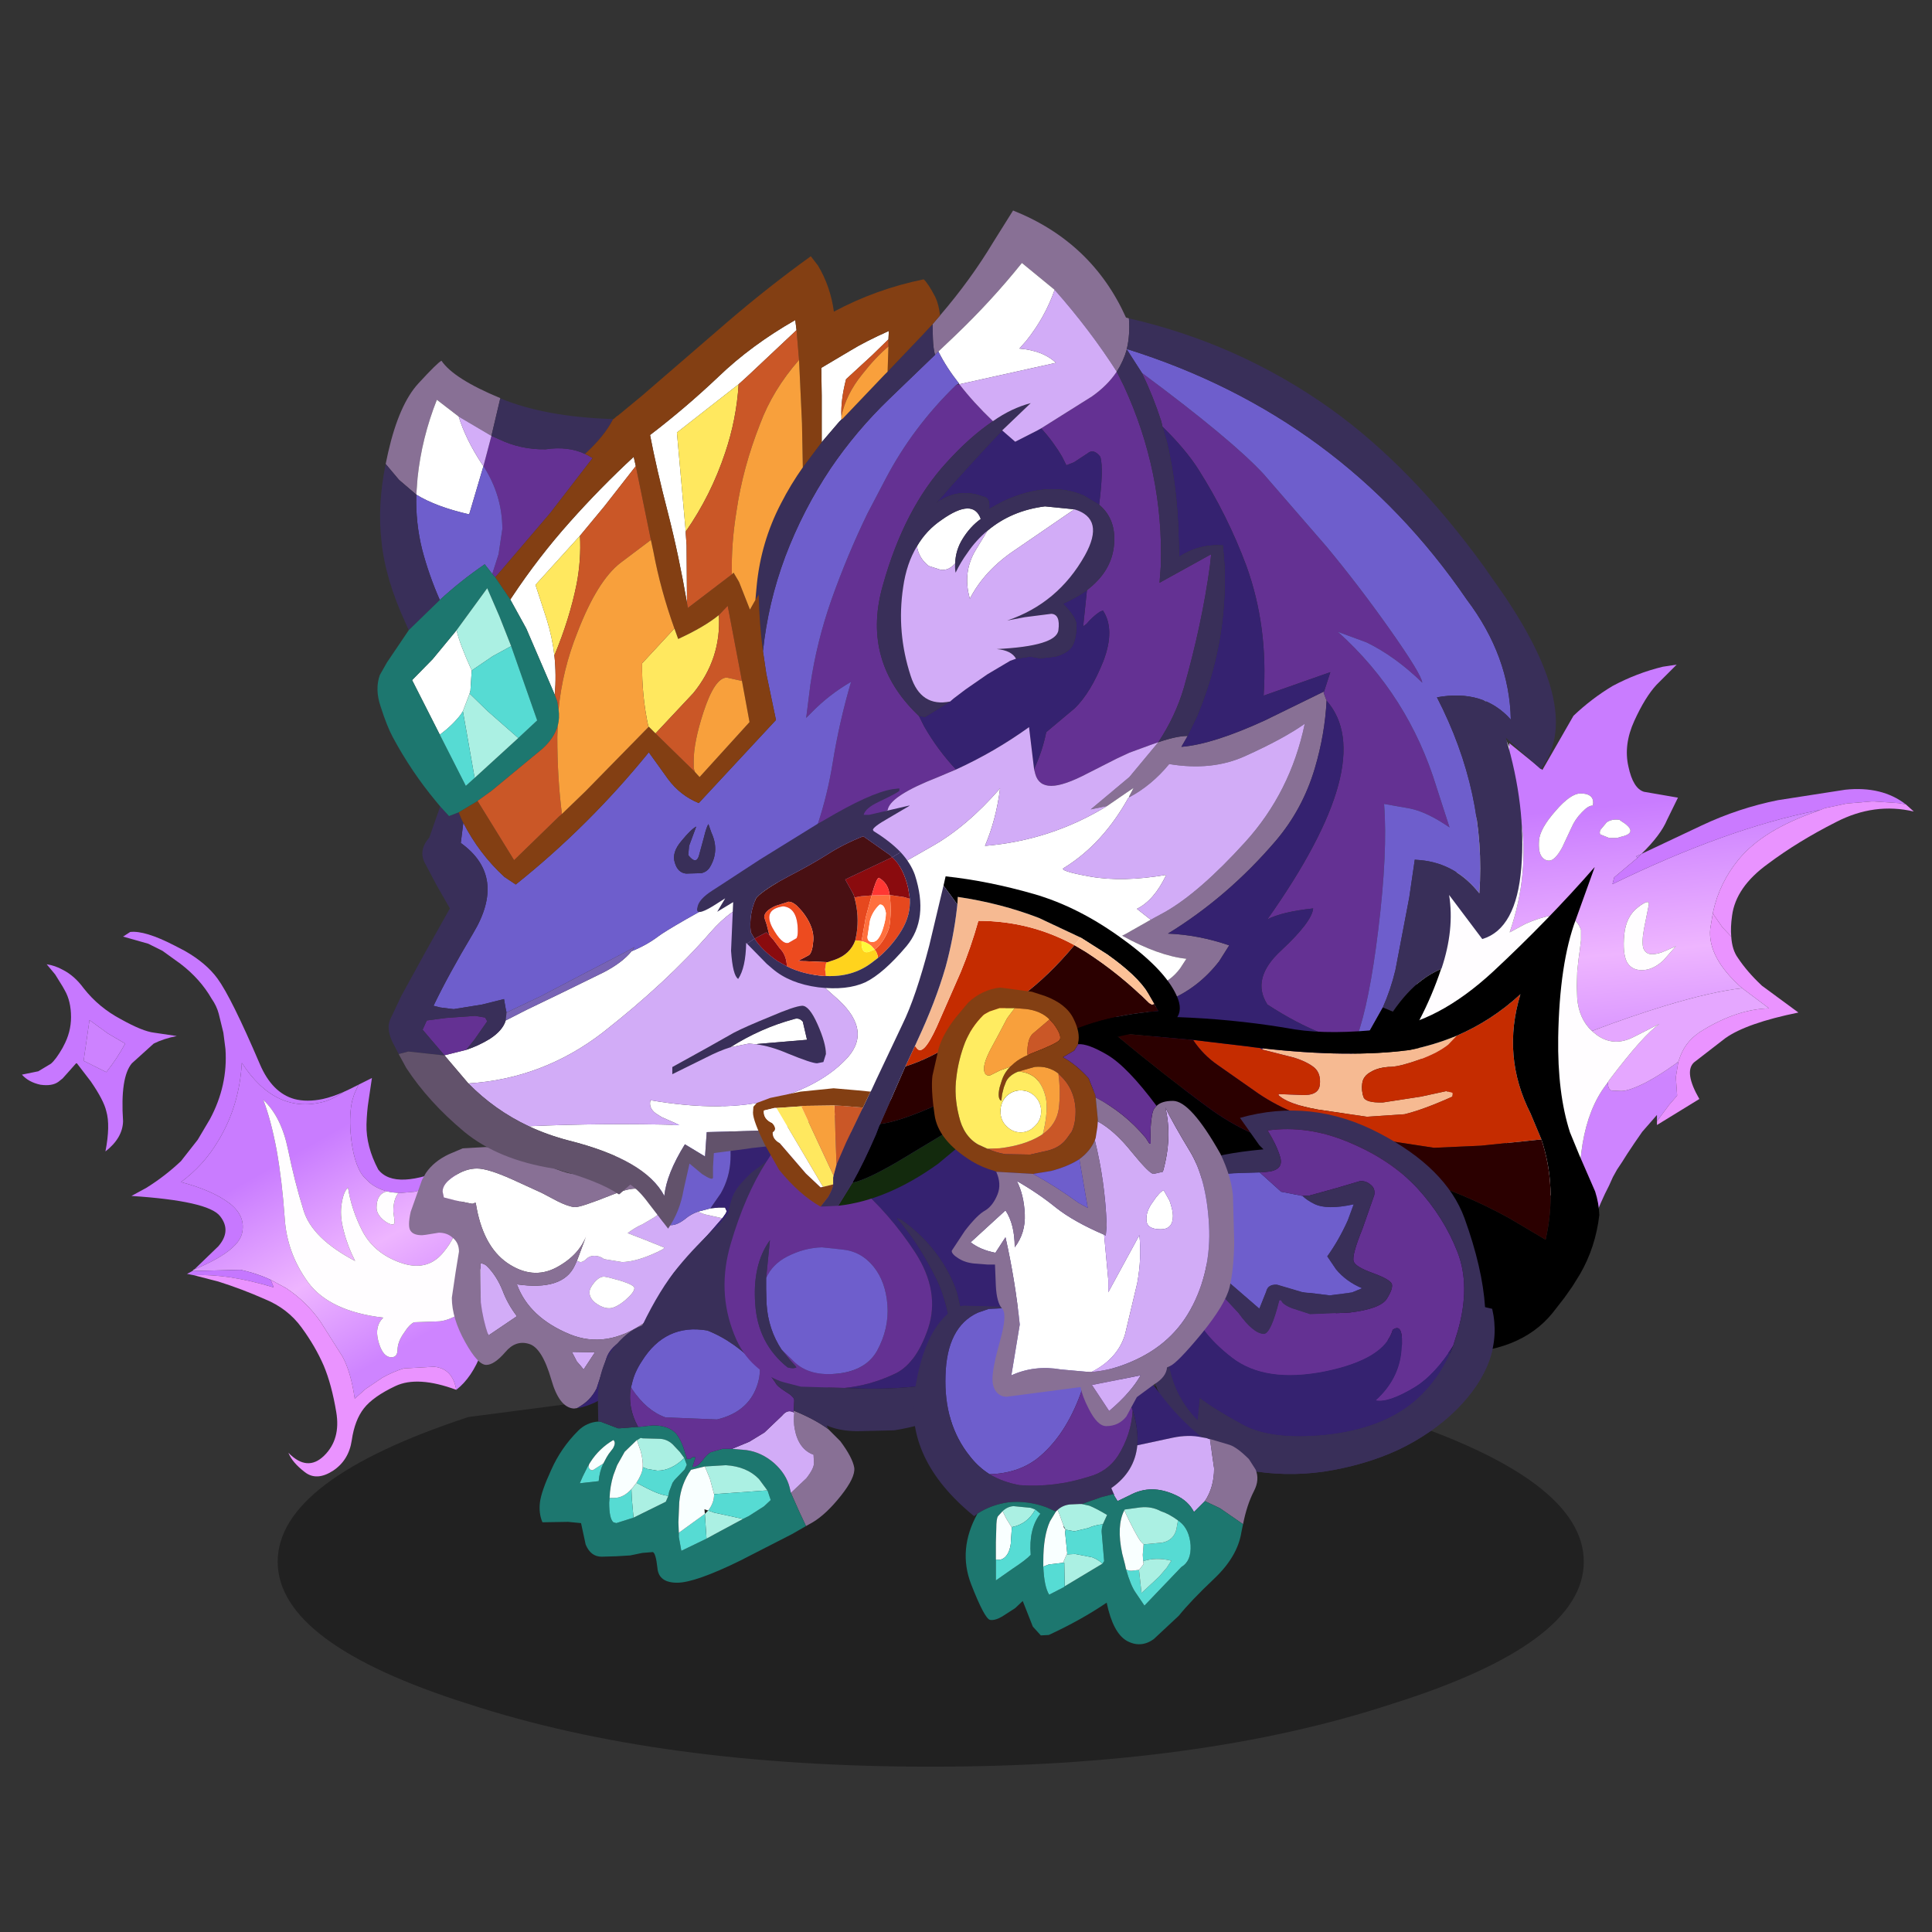 <svg xmlns:ffdec="https://www.free-decompiler.com/flash" xmlns:xlink="http://www.w3.org/1999/xlink" ffdec:objectType="frame" height="90" width="90" xmlns="http://www.w3.org/2000/svg"><rect width="100%" height="100%" fill="#333333" stroke="none"/><use ffdec:characterId="31" height="74.7" transform="translate(1 8.6)" width="88.1" xlink:href="#a"/><defs><g id="a" transform="translate(-1 -8.6)"><use ffdec:characterId="1" height="8.5" transform="matrix(1.193 0 0 2.247 12.936 63.2)" width="51" xlink:href="#b"/><use ffdec:characterId="6" height="96.7" transform="translate(1.021 30.961) scale(.391)" width="225.4" xlink:href="#c"/><use ffdec:characterId="8" height="43.3" transform="translate(49.633 51.742) scale(.391)" width="51.15" xlink:href="#d"/><use ffdec:characterId="10" height="42.5" transform="translate(19.054 48.998) scale(.391)" width="54.55" xlink:href="#e"/><use ffdec:characterId="12" height="51" transform="translate(25.132 53.788) scale(.391)" width="39.05" xlink:href="#f"/><use ffdec:characterId="14" height="55.45" transform="translate(33.755 44.988) scale(.391)" width="48.35" xlink:href="#g"/><use ffdec:characterId="20" height="121.3" transform="translate(17.575 9.806) scale(.391)" width="140.4" xlink:href="#h"/><use ffdec:characterId="22" height="57.95" transform="translate(46.82 40.39) scale(.391)" width="70.8" xlink:href="#i"/><use ffdec:characterId="24" height="43.3" transform="translate(53.09 51.742) scale(.391)" width="42.3" xlink:href="#j"/><use ffdec:characterId="26" height="42.9" transform="translate(42.56 59.82) scale(.391)" width="40.95" xlink:href="#k"/><use ffdec:characterId="28" height="39.35" transform="translate(35.077 40.823) scale(.391)" width="50.85" xlink:href="#l"/><use ffdec:characterId="30" height="52.25" transform="translate(43.418 46.004) scale(.391)" width="36" xlink:href="#m"/></g><g id="c" transform="translate(112.7 48.35)"><use ffdec:characterId="3" height="69.3" transform="translate(53.35 -48.35)" width="59.35" xlink:href="#n"/><use ffdec:characterId="5" height="64.85" transform="translate(-112.7 -16.5)" width="56.25" xlink:href="#o"/></g><g id="u" fill-rule="evenodd"><path d="m-8.8-11.65-2.8 2.35-.2.8q13.55-6.6 24.3-8.75v.1q-6.4 2.2-9.3 5.75Q.95-8.65.2-5.25L.15-5l-.3 1.8Q-.5.25 3.65 3.9q-3.6.4-9.2 2.1-4.25 1.3-8.7 3Q-15.8 7.55-16 5.1l-.05-1.45.05-1.7.15-1.45.15-1.1.15-1.2v-1.25q-1.1-3.15-6.65-.7l-1.85 1q2.4-7 1.3-13.8l-1.2-7.15v-.05l-.15-.7v-.85l3.95 3.2 3.7-6.45q2.15-2.05 4.65-3.55 2.9-1.55 6-2.3l1.65-.25-2.4 2.4q-1.35 1.45-2.65 4.3-1.3 2.85-.7 5.45.55 2.6 1.85 3l4.05.7-1.3 2.65q-.75 1.8-3.05 4.05l-.65.3.2.15m2.3 31.4V19l-1.75 2-.9 1.3-.9 1.35-.6.95-.6.9-.5.9-.45 1-.5 1-.5 1.1-.5 1.2-.5 1.25-.45 1.2-.05.15-.5 1.35-.25-2.15q-1.25-11.6 2.85-17.05l.25-.35v.15q.05.8.5.85l1.1.05q.9 0 2.9-1 1.7-.9 3.5-2.2l.4-.3-.3 1.85.15 2.15v.05l-.95 1.1-1.45 1.95M-16.7-15.2q.45-1.05 1.25-1.85.8-.85 1.3-.8l.05-.35q0-1.1-1.5-1.1-1.2 0-3 2.1-1.85 2.1-1.95 3.5-.1 1.35.3 1.9.35.5.9.5.7 0 1.55-1.55l1.1-2.35m3.45.25q-.15.45.05.55l1 .4h.95l.5-.15q2.25-.5-.15-1.95v-.05q-1-.15-1.6.3l-.75.9m5.2 11.8.55-2.75q.25-1-1.25.15-1.45 1.1-1.65 3.3-.2 2.15.3 3.2.55 1 1.8 1Q-7 1.75-5.75.6l1.5-1.7-1.25.55q-.85.4-1.6.4-.7 0-1-.65-.25-.65.05-2.35" fill="url(#p)" transform="translate(35.25 34.65)"/><path d="m-13.25-14.95.75-.9q.6-.45 1.6-.3v.05q2.4 1.45.15 1.95l-.5.15h-.95l-1-.4q-.2-.1-.05-.55m-3.45-.25-1.1 2.35q-.85 1.55-1.55 1.55-.55 0-.9-.5-.4-.55-.3-1.9.1-1.4 1.95-3.5 1.8-2.1 3-2.1 1.5 0 1.5 1.1l-.05.35q-.5-.05-1.3.8-.8.8-1.25 1.85" fill="#fff" transform="translate(35.25 34.65)"/><path d="m23.15-18-.85-.15-2.9-.2h-.35l-2.95.25-2.6.55-.5.2-.5.1Q1.75-15.1-11.8-8.5l.2-.8 2.8-2.35.45-.45 7.2-3.4q4.35-2.05 9.05-3l8.05-1.25q4.35-.45 7.2 1.75" fill="#ca7aff" transform="translate(35.25 34.65)"/><path d="m-8.35-12.1-.45.45-.2-.15.65-.3m20.85-5.15.5-.1-.5.2v-.1" fill="url(#q)" transform="translate(35.25 34.65)"/><path d="m13-17.35.5-.2 2.6-.55 2.95-.25h.35l2.9.2.85.15.95.85q-4.7-1.1-9.25 1.25-4.55 2.3-8.15 5-3.8 2.75-4.25 6.15-.2 1.4-.1 2.5L1.3-3.35.15-5l.05-.25q.75-3.4 3-6.15 2.9-3.55 9.3-5.75l.5-.2" fill="#e993ff" transform="translate(35.25 34.65)"/><path d="M.15-5 1.3-3.35l1.05 1.1q.1 1.6.8 2.55 1.1 1.65 2.8 3.25L6 3.6l4.35 3.2Q4.2 8.05 1.65 9.85l-3.75 2.9q-1.2 1.15.65 4.35l-5.05 3.1v-.45l1.45-1.95.95-1.1v-.05l-.15-2.15.3-1.85.25-.7q.75-1.95 2.75-3.1Q3.1 6.4 6.85 6.3l-3.2-2.4Q-.5.25-.15-3.2L.15-5" fill="#ea93ff" transform="translate(35.25 34.65)"/><path d="m3.65 3.9 3.2 2.4q-3.75.1-7.8 2.55-2 1.15-2.75 3.1l-.25.7-.4.3q-1.8 1.3-3.5 2.2-2 1-2.9 1l-1.1-.05q-.45-.05-.5-.85v-.15l.2-.3Q-8.1 9.45-6.2 8.15L-9.25 9.7q-2.4 1.25-4.45-.25l-.55-.45q4.45-1.7 8.7-3 5.6-1.7 9.2-2.1" fill="#e5a7ff" transform="translate(35.25 34.65)"/><path d="M-15.45 32.5q-2-1.7-4.15-4.45-4-5.1-6.5-7.2l-7.45-6.55q-1.7-2.25-1.7-7.55 0-5.8 1.5-10l3.25-6.45q4.3-8 3.4-21l1.6 3.05 1.4 2.75v.45l.15.7v.05l1.2 7.15q1.1 6.8-1.3 13.8l1.85-1q5.55-2.45 6.65.7v1.25l-.15 1.2-.15 1.1-.15 1.45-.05 1.7.05 1.45q.2 2.45 1.75 3.9l.55.45q2.05 1.5 4.45.25l3.05-1.55q-1.9 1.3-5.95 6.65l-.2.3-.25.35q-4.1 5.45-2.85 17.05m7.4-35.65q-.3 1.7-.05 2.35.3.65 1 .65.75 0 1.6-.4l1.25-.55-1.5 1.7Q-7 1.75-8.3 1.75q-1.25 0-1.8-1-.5-1.05-.3-3.2.2-2.2 1.65-3.3 1.5-1.15 1.25-.15l-.55 2.75" fill="#fffdff" transform="translate(35.25 34.65)"/></g><g id="v" fill-rule="evenodd"><path d="m12-14.2.3-.15 1.3-.65-.4 2.7q-.2 1.25-.25 2.85-.05 2.6 1.4 5.35 2 2.6 8.8-.4l.45 1.05.05.2v.05l-.15.1-4.1 1.45-.7.2-1.7.15h-.25l-.95-.1-.4-.1q-1.2-.3-2.1-1.05l-.7-.7q-1.25-1.55-1.55-5.3-.15-2.2.2-3.75l.25-.8.5-1.1m-19.55 22 2.85-2.75q1.6-1.85.2-3.6-1.4-1.8-10.55-2.4l1.75-.95q2.25-1.4 4.15-3.2l2-2.55 1.45-2.45q2.15-4 1.85-8.35l-.25-1.95-.55-2.25q-.25-.95-.85-1.8-1.35-2.35-3.7-4.15l-2.15-1.55-1.7-.85-3-.85.85-.55q1.75-.2 5.25 1.6l1.25.65q2.55 1.45 3.9 3.3 1.65 2.25 5.05 10.2 1.45 3.4 4.1 4.15 1.5.4 3.4 0 1.15-.25 2.5-.85-1 .7-2.1 1.1Q2.2-10.5-1.9-16.8q-.3 5.2-2.85 9.35-1.7 2.85-4.4 4.85 3.65.95 5.75 2.5 2.05 1.55 1.5 3.7-.6 2.1-5.65 4.2m-16.6-35.15-1-1.2q1 .15 1.9.65 1.4.7 2.5 2.2 1.8 2.3 4.45 3.7 2.6 1.45 3.95 1.6l2.7.4q-1.55.3-2.75.9l-2.6 2.35q-1.4 1.65-1.05 6.9-.05 2-2.1 3.6.6-3.1.1-4.8-.3-1.3-1.85-3.55l-1.65-2.15h-.1l-.75.85-.85.95-.5.4q-.75.55-2.15.35-1.4-.3-2.2-1.2l1.95-.4 1.5-.9q.6-.5 1.4-1.9l.1-.2q.9-1.65.9-3.45 0-1.9-.75-3.2l-.25-.45-.9-1.45m6.3 7.05-2.2-1.6-.7 4.85 2.7 1.35q1.25-1.55 2.25-3.4l-2.05-1.2" fill="#c778ff" transform="translate(28.1 32.4)"/><path d="m10.25-13.35.75-.35 1-.5-.5 1.1-.25.8q-.35 1.55-.2 3.75.3 3.75 1.55 5.3l.7.7q.9.75 2.1 1.05-1.25.3-1.25 1.95 0 .75.8 1.45.65.55 1.15.55.2 0 .2-.4L16.15.9q0-1.45.6-2.2H17l1.7-.15.7-.2 4.1-1.45.15-.1.25 1.45.1 3q-.1 2.45-2 4.65T17 7q-3.1-1.1-4.5-3.7-1.35-2.6-1.75-5.25-.6.55-.8 2.25-.15 1.3.3 2.95.45 1.8 1.35 3.55Q6.45 4.1 5.45.75 4.4-2.6 3.6-6.5T.65-12.4q.9 2.3 1.6 6 .65 3.7.95 8Q3.45 5.85 6 9.35q2.55 3.45 8.95 4.2-1.05 1-.6 2.75.45 1.75 1.35 1.95.9.15.95-.8 0-1 .75-2.05.7-1.1 1.25-1.3l2.75-.1q2.3 0 6.55-3.95l.2-.2v.4q-.75 9-4.5 11.9Q23.2 19.6 21 19.4l-3.6.2q-1.3.4-2.55 1.1l-2 1.35-1.3 1.15q-.45-3.15-1.45-5L7.45 14Q5.8 11.65 3.4 10.05l-1.85-1L1 8.8q-1.45-.6-3.05-.95L-7.8 8l.2-.2h.05Q-2.5 5.7-1.9 3.6q.55-2.15-1.5-3.7-2.1-1.55-5.75-2.5 2.7-2 4.4-4.85Q-2.2-11.6-1.9-16.8q4.1 6.3 10.05 4.55 1.1-.4 2.1-1.1" fill="url(#r)" transform="translate(28.1 32.4)"/><path d="m-17.85-20.3 2.05 1.2q-1 1.85-2.25 3.4l-2.7-1.35.7-4.85 2.2 1.6" fill="#cd82ff" transform="translate(28.1 32.4)"/><path d="m-7.6 8.5-.75-.15h-.1L-7.8 8l5.75-.15q1.6.35 3.05.95l.55.25.35.9Q-3.55 8.3-7.6 8.5" fill="#c577ff" transform="translate(28.1 32.4)"/><path d="M23.65 22.15q-4.6-1.7-7.25-.45-2.65 1.25-3.75 2.65t-1.45 3.8q-.35 2.4-2.25 3.65-1.95 1.25-3.35.15-1.5-1.15-1.95-2.3 2.25 2.3 4.25.35 2-1.95 1.45-5.2-.55-3.3-1.5-5.55-1-2.3-2.65-4.55T.85 11.35q-2.7-1.2-5.55-2.1l-2.9-.75q4.05-.2 9.5 1.45l-.35-.9 1.85 1q2.4 1.6 4.05 3.95l2.65 4.2q1 1.85 1.45 5l1.3-1.15 2-1.35q1.25-.7 2.55-1.1l3.6-.2q2.2.2 2.65 2.75" fill="#ea93ff" transform="translate(28.1 32.4)"/><path d="M23.9-1.75 24.4 1q.65 5.1 3.55 9.05Q23.7 14 21.4 14l-2.75.1q-.55.2-1.25 1.3-.75 1.05-.75 2.05-.05.95-.95.8-.9-.2-1.35-1.95-.45-1.75.6-2.75-6.4-.75-8.95-4.2-2.55-3.5-2.8-7.75-.3-4.3-.95-8-.7-3.7-1.6-6 2.15 2 2.95 5.9.8 3.9 1.85 7.25 1 3.35 6.15 6.05-.9-1.75-1.35-3.55Q9.8 1.6 9.95.3q.2-1.7.8-2.25.4 2.65 1.75 5.25Q13.9 5.9 17 7t5-1.1q1.9-2.2 2-4.65l-.1-3m-8.5.25.4.1.95.1q-.6.75-.6 2.2l.15 1.15q0 .4-.2.4-.5 0-1.15-.55-.8-.7-.8-1.45 0-1.65 1.25-1.95" fill="#fffdff" transform="translate(28.1 32.4)"/></g><g id="w" fill-rule="evenodd"><path d="m.05-11.5.85-.05 3.25-.9 2.7-.8q.7-.1 1.3.4.6.45.45 1.25l-1.4 4Q5.9-4.4 6.15-3.7q.2.65 2.3 1.4 2.05.75 2.25 1.3.15.55-.6 1.75T5.65 2.4l-4.7.2-2.15-.7q-1.15-.45-1.3-.95h-.2q-1 4-1.85 4-1.25 0-3.05-2.5l-2.6-2.8q-2.3-.85-4-2.45l-.25-.2-.5-.55q-2.55-2.95-2.55-8.3-2.45-1.05-3.75-1.15l-5.6-1.8-.5-.25.4-.1h.9l-1.2-.3 10.7 1.05q1.45 0 4-1.05 2.5-1.1 7.95-1.6l-.5-.5-2.3-3.25Q1.1-23.2 9.15-19q8 4.15 10.2 10.15Q21.5-2.9 21.8 1.75l.85.2q1.45 6.25-4.25 12-2.95 2.9-6.95 4.8-4 1.85-8.9 2.6-4.55.65-9.15-.2l-1.85-.75-3.65-2.25q-2.55-1.7-3.6-3.5l-1.55-3.15-.35-.95-.1-.2-.35-1.2-.1-.45-.2-1.2-.4-3.55q-.3-4.2-3.95-11.05-.6-.25-2.9-3.05-2.4-2.95-2.45-3.8V-14l.1-.3q1 1.5 5.8 5.8 2 3.15 3.65 6.35 2.2 4.25 2.45 8.95.25 5.05 3.6 8.4l.25-2.65q1.75 1.35 5.15 3.2 3.4 1.85 9.9 1.2 6.45-.7 10.3-3.8 3.2-2.65 4.85-6.8l.55-1.75q1.55-5.4-.05-9.45-1.6-4.1-4.75-7.55-3.15-3.4-8.2-5.5Q.7-19.95-4.1-19.3q1.1 1.8 1.5 3.2.45 1.6-1.75 1.75l-.7.05-3.1.1q-2.85.2-4.3.9l-3.25 1.05.6 3.6q.4 2.65 2.35 4.2l2.05 1.55q1 .75 2.25 1.9l3.35 2.9.8-2Q-4.1-1-3-.95l3.05.9 3.25.4L5.95 0l1.2-.5q-1.9-.8-3.1-2.25L3-4.3q1.4-1.95 2.45-4.3l.7-1.9q-3.2.7-4.7-.05-.9-.45-1.4-.95" fill="#392f59" transform="translate(28.2 21.65)"/><path d="M18 6.35q-1.65 4.15-4.85 6.8-3.85 3.1-10.3 3.8-6.5.65-9.9-1.2-3.4-1.85-5.15-3.2l-.25 2.65q-3.35-3.35-3.6-8.4-.25-4.7-2.45-8.95-1.65-3.2-3.65-6.35-4.8-4.3-5.8-5.8l-.15-.3q-.35-.7.5-.55l.25.1.5.25 5.6 1.8q1.3.1 3.75 1.15 0 5.35 2.55 8.3l.5.55q.65 1.9 1.35 4.55.75 3.1 4.75 6.2Q-4.4 10.8 2.7 9.4q7.1-1.45 8.1-4.95 1.35-.95 1.05 2.5-.3 3.4-3.05 5.9 1.5.3 4.65-1.6Q15.8 9.8 18 6.35" fill="#352270" transform="translate(28.2 21.65)"/><path d="m-14.45-3 .25.2q1.7 1.6 4 2.45l2.6 2.8q1.8 2.5 3.05 2.5.85 0 1.85-4h.2q.15.5 1.3.95l2.15.7 4.7-.2q3.7-.45 4.45-1.65T10.7-1q-.2-.55-2.25-1.3-2.1-.75-2.3-1.4-.25-.7 1.05-3.9l1.4-4q.15-.8-.45-1.25-.6-.5-1.3-.4l-2.7.8-3.25.9-.85.05-2.55-.5-2.55-2.3.7-.05q2.2-.15 1.75-1.75-.4-1.4-1.5-3.2 4.8-.65 9.65 1.4 5.05 2.1 8.2 5.5 3.15 3.45 4.75 7.55 1.6 4.05.05 9.45L18 6.35q-2.2 3.45-4.55 4.9-3.15 1.9-4.65 1.6 2.75-2.5 3.05-5.9.3-3.45-1.05-2.5-1 3.5-8.1 4.95-7.1 1.4-11.05-1.65-4-3.1-4.75-6.2-.7-2.65-1.35-4.55" fill="#643193" transform="translate(28.2 21.65)"/><path d="M.05-11.5q.5.5 1.4.95 1.5.75 4.7.05l-.7 1.9Q4.4-6.25 3-4.3l1.05 1.55Q5.25-1.3 7.15-.5l-1.2.5L3.3.35.05-.05-3-.95Q-4.1-1-4.3-.1l-.8 2L-8.45-1Q-9.7-2.15-10.7-2.9l-2.05-1.55Q-14.7-6-15.1-8.65l-.6-3.6 3.25-1.05q1.45-.7 4.3-.9l3.1-.1L-2.5-12l2.55.5" fill="#6e5ecc" transform="translate(28.2 21.65)"/></g><g id="x" fill-rule="evenodd"><path d="M10.05-1.4 8.7.15 5.5 3.7Q4.2 5.15 3.85 5.75L2.1 9.05l-.6 1.05-.6.85q-4.6 3.25-9 1.45-4.85-2-6.3-5.95 5.5.8 6.9-2.25l.25-.55.4.15q.35 0 .7-.35.4-.4 1-.4t1.15.4l2.15.35q1.5-.05 3.4-.85 1.9-.8 1.55-.9L1 1.2-1.2.35Q-.35-.3.65-.75L2-1.55l.4-.3.4.55q.95 1.4 2.8 0 .7-.6 1.55-.9l.8.3.2.05 1.8.4.1.05m-28 5.7q1.15 1.15 1.85 2.9.6 1.6 1.7 3.05l-3.4 2.3q-.65-1.9-.9-3.95l-.05-4.65q.45 0 .8.35M-3.9 5.55q-.6-.1-1.25.65-.6.7-.6 1.2 0 .8.9 1.4.75.5 1.45.5.75 0 1.9-.95Q-.4 7.4-.4 6.9q0-.35-1.55-.85l-1.45-.4-.5-.1m-3.35 10.1-.6-1.15 2.75.05-1.35 2.05-.4-.5-.4-.45" fill="#d2acf7" transform="translate(27.25 21.25)"/><path d="m8.65-2.6 1-.1h.75l.2.45-.15.3-.35.5-.05.05-.1-.05-1.8-.4-.2-.05-.8-.3 1.5-.4m-15.9 6.25.1-.25 1.1-2.95q-.85 2.5-3.65 4-2.85 1.5-5.85-.55-2.95-2.05-3.75-7.15h-.15q-.1.1-.3.1l-2-.4-1.15-.3-.2-.05-.15-.7q0-.95 1.4-1.85 1.35-.9 2.7-.9 1.3 0 4.2 1.3l3.5 1.6 1.9 1q1.3.65 2.05.7.65.05 4.4-1.45Q.6-5.7.7-4.2l.3.4 1.4 1.95-.4.3-1.35.8Q-.35-.3-1.2.35L1 1.2l2.1.85q.35.1-1.55.9t-3.4.85L-4 3.45q-.55-.4-1.15-.4-.6 0-1 .4-.35.35-.7.35l-.4-.15m3.35 1.9.5.1 1.45.4q1.55.5 1.55.85 0 .5-1.1 1.45-1.15.95-1.9.95-.7 0-1.45-.5-.9-.6-.9-1.4 0-.5.6-1.2.65-.75 1.25-.65" fill="#fff" transform="translate(27.25 21.25)"/><path d="m-7.15 21.15-.1.05-.35.05q-1.75-.1-2.7-3.45-1.1-3.8-2.65-4.25-1.6-.5-2.85 1-1.3 1.5-2.25 1.5-1 0-2.5-2.7-1.6-2.85-1.6-5.3L-21.7 5l.4-2.45q0-1.05-.75-1.65-.65-.6-1.65-.6l-1.55.25-.45.05q-1 0-1.35-.5-.4-.5 0-2.3L-25.7-6l.45-.8q.95-1.4 2.75-2.25l1.65-.7 2.6-.15h.15q2.55 0 6.2 1.7 3.6 1.65 4.55 1.5.9-.2 8.9-4.25.95 2.05.2 4.15Q1-4.7 1-3.8l-.3-.4q-.1-1.5-3.8 0-3.75 1.5-4.4 1.45-.75-.05-2.05-.7l-1.9-1-3.5-1.6q-2.9-1.3-4.2-1.3-1.35 0-2.7.9-1.4.9-1.4 1.85l.15.7.2.05 1.15.3 2 .4q.2 0 .3-.1h.15q.8 5.1 3.75 7.15 3 2.05 5.85.55 2.8-1.5 3.65-4l-1.1 2.95-.1.25-.25.55q-1.4 3.05-6.9 2.25 1.45 3.95 6.3 5.95 4.4 1.8 9-1.45-1 1.2-2.25 1.9-1.95 1-2.4 2.45l-1.15 3.55q-.75 1.5-2.25 2.3M-17.95 4.3q-.35-.35-.8-.35l.05 4.65q.25 2.05.9 3.95l3.4-2.3q-1.1-1.45-1.7-3.05-.7-1.75-1.85-2.9m10.7 11.35.4.45.4.5 1.35-2.05-2.75-.05.6 1.15" fill="#887095" transform="translate(27.25 21.25)"/><path d="m10.2-14.85 11.55-6.4.1.1q6.25 4.7 5.35 8.5-3.8 6.1-7.7 8.1-3.9 1.9-8.45 8.5-1.05 5.5-3.35 7.4-4.05 3.25-5.3 3.5l-.05.1Q1.8 16.7-1.9 18.3l-1.7 1.3q-1.45 1.15-3.5 1.6l-.05-.05q1.5-.8 2.25-2.3l1.15-3.55q.45-1.45 2.4-2.45 1.25-.7 2.25-1.9l.6-.85.6-1.05 1.75-3.3q.35-.6 1.65-2.05L8.7.15l1.35-1.55.05-.05.35-.5.15-.3-.2-.45h-.75l-1 .1L9.9-4.4q1.05-1.85 1.15-4 .1-2.2-.5-5.05l-.35-1.4" fill="#352270" transform="translate(27.25 21.25)"/><path d="M1.55-10.95q1.55-1.55 8.65-3.9l.35 1.4q.6 2.85.5 5.05-.1 2.15-1.15 4L8.65-2.6l-1.5.4q-.85.3-1.55.9-1.85 1.4-2.8 0l-.4-.55L1-3.8q0-.9.75-3t-.2-4.15" fill="#6e5ecc" transform="translate(27.25 21.25)"/></g><g id="y" fill-rule="evenodd"><path d="M10.8 5q2.55 1.05 4.1 2.2l1.45 1.45Q17.8 10.6 18 11.8q.15 1.15-1.6 3.35t-3.35 3.15q-.45.25-.8.45l-.8-1.7-1-2.25 1.85-1.75q.9-1.15.9-1.8l-.05-1q-1.8-.65-2.25-3.1-.15-.8-.05-1.9l-.1-.05.05-.2" fill="#887095" transform="translate(19.5 25.5)"/><path d="M-12.5 6.3h.25l2.1.8h.25l1.9-.15h.25l1.75-.2q1.8 0 2.7.9.7.75 1.2 2.55l.1.25.05.3h.45q.15-.3.6-.2l-.2.6-.15.5.05.05q.5 0 1.1-.75.55-.75 1-1l1.4-.4h1.15l1.7.15q1.8.25 3.3 1.55 1.45 1.3 1.85 2.9l.15.65 1 2.25.8 1.7-1.65.95-6.15 3.15Q-.95 25.5-3.1 25.5q-2.2 0-2.35-1.75-.2-1.8-.55-1.9l-1.25.1-1.45.3-1.65.1-1.75.05q-1.3 0-1.9-1.45l-.55-2.55-1.55-.15-3.05.05q-.45-1.05-.3-2.35.15-1.3 1.35-3.9 1.15-2.6 3.2-4.65 1-1 2.4-1.1m.6 5 .4-.75.25-.4.5-.65q.4-.7.05-1-1.7 1-2.75 2.65l-.15.25-.1.15-.65 1.3-.35.8 2.25-.25q.1-1.15.55-2.1m4-2.8-1.45 1.4-.9 1.6-.45 1.2q-.4 1.3-.45 2.7l-.05.55q0 1.9.5 2.35l.35.1 2.05-.65 3.85-1.9.3-.7.1-.5.4-1.05.25-.35L-2.2 12l.25-.55-.3-.8-.4-.55-.15-.2-.85-.9q-.7-.65-1.65-.65l-1.9-.05-.25-.05-.4.25h-.05m8.1 3.15-1.65.4q-1.2 1.7-1.4 3.85l-.1 2.4.05 1.25v.5l.3 1.65 3-1.45 1-.55 3.35-1.8.7-.35 1.8-1.15.8-.75-.35-1.05-.05-.1-1-1.35Q5.2 11.65 2.7 11.5l-2.5.15" fill="#1d776f" transform="translate(19.5 25.5)"/><path d="m-8.55 14.35.25-.3.35-.45 1.25.65q1.55.8 2.55.9l-.3.7-3.85 1.9-.2-2.25-.05-1.15m1.35-2.6q.05-.85-.25-1.95l-.45-1.3h.05l.4-.25.25.05 1.9.05q.95 0 1.65.65l.85.9.15.2.4.55q-1.55 1.5-3.2 1.5l-1.2-.2-.5-.2h-.05m8.5 3.2L.8 13.1l-.6-1.45 2.5-.15q2.5.15 3.95 1.65l1 1.35-6.35.45M.6 16.9l.7.25 3.45.75-3.35 1.8-1 .55-.2-2.95.4-.4" fill="#abf0e3" transform="translate(19.5 25.5)"/><path d="M-13.65 11.55q0 .55.5.55l1.25-.8q-.45.95-.55 2.1l-2.25.25.35-.8.65-1.3h.05m2.5 3.85h.55q1.1 0 2.05-1.05l.05 1.15.2 2.25-2.05.65-.35-.1q-.5-.45-.5-2.35l.05-.55m3.2-1.8q.7-1.1.75-1.8l.05-.05.5.2 1.2.2q1.65 0 3.2-1.5l.3.8-.25.55-1.2 1.25-.25.35-.4 1.05-.1.5q-1-.1-2.55-.9l-1.25-.65m5.05 5.95 2.9-2.1.2-.15.2 2.95-3 1.45-.3-1.65v-.5M.6 16.9q.7-.9.7-1.9v-.05l6.35-.45.05.1.35 1.05-.8.75-1.8 1.15-.7.35-3.45-.75-.7-.25" fill="#56dbd3" transform="translate(19.5 25.5)"/><path d="m-13.6 11.4.15-.25Q-12.4 9.5-10.7 8.5q.35.3-.05 1l-.5.65-.25.4-.4.75-1.25.8q-.5 0-.5-.55l.05-.15m2.45 4q.05-1.4.45-2.7l.45-1.2.9-1.6 1.45-1.4.45 1.3q.3 1.1.25 1.95v.05q-.05.7-.75 1.8l-.35.45-.25.3q-.95 1.05-2.05 1.05h-.55M.2 11.65l.6 1.45.5 1.85V15q0 1-.7 1.9l-.45-.15.05.55-.2.15-2.9 2.1-.05-1.25.1-2.4q.2-2.15 1.4-3.85l1.65-.4" fill="#f9ffff" transform="translate(19.5 25.5)"/><path d="M3.45 9.55 5.5 8.7l1.8-1.1 2.1-2q.65-.8 1.35-.4l.1.05q-.1 1.1.05 1.9.45 2.45 2.25 3.1l.05 1q0 .65-.9 1.8l-1.85 1.75-.15-.65q-.4-1.6-1.85-2.9-1.5-1.3-3.3-1.55l-1.7-.15" fill="#d2acf7" transform="translate(19.5 25.5)"/><path d="M-7.75 6.95Q-9.05 4.6-8.6 2.2l.15.25Q-6.75 5-4.5 5.8l6.15.25Q4.8 5.3 6.05 2.9q.75-1.45.7-3L7.9.65l.7 1q.2.45 1.25 1.1 1 .6 1 1L10.8 5l-.05.2q-.7-.4-1.35.4l-2.1 2-1.8 1.1-2.05.85H2.3l-1.4.4q-.45.25-1 1-.6.75-1.1.75l-.05-.05.15-.5.2-.6q-.45-.1-.6.2h-.45l-.05-.3-.1-.25q-.5-1.8-1.2-2.55-.9-.9-2.7-.9l-1.75.2" fill="#643193" transform="translate(19.5 25.5)"/><path d="m-8.6 2.2.1-.35Q-8.2.45-7.3-.9-4.5-5.4.5-4.55 3.8-3.25 6.75-.1q.05 1.55-.7 3-1.25 2.4-4.4 3.15L-4.5 5.8Q-6.75 5-8.45 2.45l-.15-.25" fill="#6e5ecc" transform="translate(19.5 25.5)"/><path d="m-12.5 6.3-.05-2.85q.1-3.55 1.75-5.75t3.55-2.85q2.1-4.35 4.3-7Q-.9-14.65 1.7-17l.35-.35.95-1.2q.3-1.7.75-2.45.5-.95 2.05-2.4l1.7-1.25 1.3-.85q2.15.85 4.8 1.1 2.65.2 4.55 1.75t1.2 7.15L18.3-8.15l-.8 3.8-2.4 5.9-.3.85q-.45 1.4-.45 2.55 0 1 .55 2.25-1.55-1.15-4.1-2.2l.05-1.25q0-.4-1-1Q8.8 2.1 8.6 1.65l-.7-1L6.75-.1Q3.8-3.25.5-4.55q-5-.85-7.8 3.65-.9 1.35-1.2 2.75l-.1.35q-.45 2.4.85 4.75H-8l-1.9.15h-.25l-2.1-.8h-.25" fill="#392f59" transform="translate(19.5 25.5)"/></g><g id="z" fill-rule="evenodd"><path d="M16.4-23.65q-.5-1.9-.5-3.15 0-1.4.7-2.8l1.35-2.3.6 7.25.15 1.15q.3 2.95.95 4.4.95 2.2 2.75 4.95l1.9 3.6 2.15 6.15Q27.5-1.3 27.5.75q0 6.8-4.45 11.8l-.5.5-1.65 1.55-.3.15-.5.35q-3.85 2.35-6.9 3.65l-2.5.95-1.4.65-1.7.75-.6.25-.2.05Q2.35 23-.65 23.45l-4.2.1q-3.35.05-5.45-1.65t-3.9-4.3l.5.15 1.55.4.4.1 5.2.15q7.65.4 13.25-1-.4-7.95-2.2-11.75-2.25-4.6-4.85-7.5l.6.25Q2.8.2 4.6 2.7q1.55 2.2 2.25 4.4l1.15 5q.4 2.55.4 4.8l1.85-.65 2.8-1.35.15-.1.65-.4v.45q6.2-3.85 8.5-7Q24.9 4.3 24.9-1.5q0-2.2-1.95-6.75l-2.4-4.8q-2.8-4.2-3.15-6.9l-.9-3.35-.1-.35" fill="#392f59" transform="translate(20.85 31.9)"/><path d="M-10.8-14.45q.4-2 3.4-4.65 6-3.85 13.45-4.3l2.6-.05 6.45-.25 1.3.05.1.35.9 3.35q.35 2.7 3.15 6.9l2.4 4.8Q24.9-3.7 24.9-1.5q0 5.8-2.55 9.35-2.3 3.15-8.5 7v-.45l-.65.4-.15.1-2.8 1.35-1.85.65q0-2.25-.4-4.8l-1.15-5q-.7-2.2-2.25-4.4Q2.8.2.25-1.6l-.6-.25q2.6 2.9 4.85 7.5 1.8 3.8 2.2 11.75-5.6 1.4-13.25 1 3-.3 5.8-1.6 2.65-1.1 4.15-5.5 1.45-4.4-1.55-9.05-3.05-4.65-7-8.05-4-3.45-5.65-8.65" fill="#352270" transform="translate(20.85 31.9)"/><path d="M-14.2 17.6q-1.7-.65-2.95-1.8-1.65-1.45-2.55-3.75-2.1-5.2-.4-10.9 1.7-5.75 4.2-9.65 2.45-3.9 5.1-5.95 1.65 5.2 5.65 8.65 3.95 3.4 7 8.05 3 4.65 1.55 9.05-1.5 4.4-4.15 5.5-2.8 1.3-5.8 1.6l-5.2-.15-.4-.1-1.55-.4-.5-.15m.15-3.75 1.25 1.2q1.65 1.8 4.65 1.7Q-4.2 16.6-2.7 14q1.45-2.65 1.25-5.45-.2-2.8-1.65-4.6Q-4.6 2.1-6.9 1.9l-2.35-.25q-2.1.05-4.15 1.1-1.75.9-2.5 2.55l.45-4.5q-2.1 2.9-1.75 7.6.3 4.7 3.85 7.55.7.2 1.05 0l-.1-.15-.55-.6-1.1-1.35" fill="#643193" transform="translate(20.85 31.9)"/><path d="M-15.9 5.3q.75-1.65 2.5-2.55 2.05-1.05 4.15-1.1l2.35.25q2.3.2 3.8 2.05 1.45 1.8 1.65 4.6.2 2.8-1.25 5.45-1.5 2.6-5.45 2.75-3 .1-4.65-1.7l-1.25-1.2q-1.6-2.4-1.8-5.45l-.05-1.75V5.3" fill="#6e5ecc" transform="translate(20.85 31.9)"/><path d="m-14.05 13.85 1.1 1.35.55.6.1.15q-.35.2-1.05 0-3.55-2.85-3.85-7.55-.35-4.7 1.75-7.6l-.45 4.5v1.35l.05 1.75q.2 3.05 1.8 5.45" fill="#382f58" transform="translate(20.85 31.9)"/></g><g id="h" transform="translate(70.2 60.65)"><use ffdec:characterId="15" height="121.3" transform="translate(-70.2 -60.65)" width="140.4" xlink:href="#s"/><use ffdec:characterId="16" height="23.8" transform="translate(-32.1 8.2)" width="26.6" xlink:href="#t"/></g><g id="s" fill-rule="evenodd"><path d="M67.05 12.5q3.65-4.25 6.35-8.75L75.75 0q9.4 3.75 13.45 12.75l.35.1q.15 1.95-.25 3.65h-.05l.05.05q-.4 1.4-1.2 2.65-3.2-5-7.4-9.75l-3.9-3.2q-3.65 4.55-8 8.7l-1.95 1.85-.4.4q-.2-.7-.25-1.85l-.05-1.8.9-1.05M90.8 96.15Q80.9 102 69.75 106l-3.6 1.2-.05-.1 3.45-3.85 1.35-.55q11.75-4.6 21.8-10.25 1.8-.6 2.95-2.15l.75-1.15q-3.3-.35-7.65-2.75l.4-.2 3-1.7 1.75-.95q4.1-2.35 9.5-8.3 5.4-5.95 7.1-14.1-2.55 1.8-7.1 3.85-3.95 1.8-9.05.95-2.1 2.55-4.75 3.95l-.05-.05.55-1.05-.75.5-2.4 1.65-1.95.4 4.6-3.85 3.45-4.15q2.2-.75 3.5-.75l-.75 1.3q3.75-.3 9.95-3.15l6.95-3.4h.1l-.05.1.35.95q-.2 4-1.4 8.05-1.45 4.9-4.7 8.7-5.7 6.65-12.8 11 3.65.15 7.3 1.4l-1.2 1.9q-2.45 3.15-5.9 4.6l-1.4.75-2.2 1.35M1 30.2l.3-1.4q1.3-5.7 3.6-8.2 2.3-2.5 2.75-2.7 1.45 2.15 7 4.45v.05l-1.05 4.45-3.9-2.3-2.6-2q-1.8 4.55-2.3 9.3l-.15 2L2.6 32.1 1 30.2" fill="#887095"/><path d="m66.85 16.8 1.95-1.85q4.35-4.15 8-8.7l3.9 3.2q-1.15 3.3-3.4 6.1l-.8.9q2.85.25 4.35 1.7l-11.5 2.55-.05-.1q-1.5-1.9-2.45-3.8M64.3 40q1.1-1.9 2.95-3.15 3.75-2.65 4.65-.1-1.25.9-2.15 2.35-.85 1.35-.9 2.95-.8.9-1.75.75l-1.4-.45q-1.2-.95-1.4-2.35m8.4-1.85q2.85-2.4 6.85-2.9l3.5.35-7 4.8q-3.7 2.45-5.45 5.85-.9-3.15.7-5.8l1.4-2.3m14.25 32.8 2.4-1.65.75-.5-.55 1.05.05.05-.1.05q-3.05 5.5-7.65 8.35-.85.35 3.05 1.05 3.9.7 9.1-.2-1.45 3.05-3.5 4.05l1.65 1.3-3 1.7-.4.2q4.35 2.4 7.65 2.75l-.75 1.15q-1.15 1.55-2.95 2.15-10.05 5.65-21.8 10.25l-1.35.55Q59 107.1 46.7 109.6l-7.45.2-.2 2.9-2.4-1.45q-2.2 3.55-2.45 6.15-2.25-4.3-11.4-6.6-2.5-.65-4.75-1.7 8.95-.4 17.95-.15l-2.15-.95-.7-.45q-.85-.65-.6-1.55 8.7 1.5 14.6-.1 5.85-1.65 8.9-5 3-3.4-1.6-7.3-1.75-1.5-2.75-2.85-1.7-2.25-1.3-4.2.55-3.1-.15-3.5-5.45-2.95-10.6 3-5.15 5.9-12.8 11.9-7.15 5.5-16 6.05L8 100.65l2.6-.65q1.5-.5 2.8-1.3 1.55-1 1.9-2.2l2.45-1.25 4.35-2.1 4.9-2.4q2.2-1.15 3.3-2.5 1.75-.7 3.15-1.75 1.35-1.05 10.8-6.2l.75-.15 1.3-.15h.15q4.85.05 7.6 3 .85-.85 2.05-1.55L66 75.8q4.2-2.35 8.2-6.95-.45 3.65-1.8 6.85 7.85-.65 14.55-4.75M9.7 24.55q.85 2.75 2.8 5.7l.15.2-1.7 5.75q-3.95-.9-6.3-2.35l.15-2q.5-4.75 2.3-9.3l2.6 2m6.15 21.8.2-.3q3.15-4.75 6.9-8.95 3.65-4.1 7.6-7.75l.25 1.1-3.75 4.8-2.9 3.5-5.3 5.85 1.35 4.15q.65 2.1.9 4.25.25 2.3.05 4.7l-3.4-7.9-1.9-3.45m21.05.4q-.95-5.55-2.25-10.65-1.4-5.4-2.15-9.35 4.25-3.25 8.15-6.95 3.9-3.75 9.15-6.75l.15 1.2-5.85 5.5-1.05.95-7.35 5.75 1.05 11.8v.2l.1 1.45.05 6.85M52.95 27.6v-5.55l-.05-3.3 3.45-2.05q1.8-1.1 4.6-2.35l-.05 1-1.95 1.9-3.1 2.85q-.65 2.55-.55 4.4v.4l-.25.25-2.1 2.45M7.45 62.45l-3.3-6.5 2.45-2.5L9.45 50q.35 1.6 1.8 4.8l-.15 2.4-.1.35-.8 2.1-.25.4q-1 1.3-2.5 2.4m37.75 36.9-.9-.1-2.25.45q3.65-2.3 7.55-3.35.65-.25 1.1.3l.5 2.15-5.9.5-.1.05" fill="#fff"/><path d="m93.55 25.75-.15-.65q-.95-2.95-2.3-5.75 10.65 7.9 14.5 12.05l7.5 8.65q3.9 4.7 7.6 9.95 3.7 5.25 3.8 6.25-3.25-3.15-6.65-4.8l-3.4-1.25q8.4 7.55 11.75 18.5l1.55 4.8q-2.7-1.85-4.7-2.25l-3.1-.55q.45 5.7-.7 15.05-1.05 8.6-2.55 12.75l-4.1-.45q-3.1-1.2-6.55-3.45-2-3.1 1.65-6.45 3.65-3.4 3.8-5-3.7.4-5.45 1.3 13.35-18.9 7.05-26.05l-.35-.95.05-.1v-.05l.75-2.3-7.95 2.8q.55-8.25-2.05-15.45-2.25-6.05-5.75-11.55-1.5-2.35-4.25-5.05m-14.45.2 6.05-3.8q1.85-1.3 2.95-2.95l.85 1.7q4.75 10.3 4.4 21.45l-.15 2 6.15-3.4-.15 1.4q-.95 6.95-3.1 14.5-1 3.4-3.05 6.5l-1 .35-2.45.9-1.5.7-3.45 1.75q-2.85 1.5-4.35 1.5-1.5 0-1.9-1.4l-.15-.6q1-2.15 1.45-4.4l3.4-2.85q1.9-1.85 3.4-5.6 1.45-3.8-.05-6.05l-.35.15q-.85.55-1.6 1.45l-.4.3.45-4.3.35-.3q2.5-2.05 2.85-4.85.4-3.25-1.75-5.05.55-4.25.15-5.7-.8-1.05-1.55-.4L83 30l-.9.35-.5-1q-1.05-1.8-2.5-3.4m-5.75-.85q-2.8 1.9-5.55 4.95-5 5.45-7.55 14.55-2.5 8.65 3.65 15l.6.6.05.05.6 1.2q1.6 2.8 3.8 5.15l-2.25.95q-5.35 2.1-5.85 3.7l-.05.2-9.3 4.95.85-2.9.15-.45q1.15-3.5 1.75-7.2.8-4.95 2.2-9.7-2.6 1.5-4.7 3.65l-.65.65.5-3.95q.75-5.1 2.5-10.1 1.9-5.35 4.3-10.3l1.05-2 1.1-2.1q3.25-6.2 8.4-11.2l.4-.1q1.65 2.15 4 4.4M10.6 100l-2.6.65-2.6-3.05.5-1.1 2.25-.3 3.5-.25 1.2.2.25.45-1.5 2.15-1 1.25m3-73.15.9.4q2.6 1.25 5.55 1.2 2.65-.4 4.7.55.45.2.9.5l-5.05 6.55-5.85 6.85-.7.8-.35-.4.75-2.35.45-3q0-4-2.25-7.5l.95-3.6" fill="#643193"/><path d="m66.45 17.2.4-.4q.95 1.9 2.45 3.8l-.35.2q-5.15 5-8.4 11.2l-1.1 2.1-1.05 2q-2.4 4.95-4.3 10.3-1.75 5-2.5 10.1l-.5 3.95.65-.65q2.1-2.15 4.7-3.65-1.4 4.75-2.2 9.7-.6 3.7-1.75 7.2l-.15.45-.85 2.9-7.25 3.9q-9.45 5.15-10.8 6.2-1.4 1.05-3.15 1.75l.35-.5-.7.4-5 2.6-5.45 2.85-4.1 1.95-.1-.45-.2-1.15-2.6.65-3.4.55-1.6-.2-.8-.2q1.8-3.75 4.7-8.6 4.1-6.8-1.45-10.8l.3-2.4q1.9 3.7 4.9 6.45l1.35.9q8.7-6.95 15.85-15.75l2.3 3.2q1.45 1.95 3.65 2.85l9.2-9.9-1.15-5.5-.4-2.7q.6-5.75 2.65-11.25 2.1-5.55 5.4-10.5 3.05-4.5 7-8.3l5.45-5.25m24.65 2.15-1.8-2.8v-.05q25.55 8 40.5 29.85 5.1 6.75 5.25 14.3-3.25-3.65-8.8-2.65 5.9 11.45 5.05 23.35-2.8-3.55-7-3.95l-.65-.05h-.05v.05l-.65 4.45-1.65 8.65q-.55 2.3-1.5 4.45l-2 3.55h-1.1q1.5-4.15 2.55-12.75 1.15-9.35.7-15.05l3.1.55q2 .4 4.7 2.25l-1.55-4.8q-3.35-10.95-11.75-18.5l3.4 1.25q3.4 1.65 6.65 4.8-.1-1-3.8-6.25-3.7-5.25-7.6-9.95l-7.5-8.65q-3.85-4.15-14.5-12.05M4.65 33.85Q7 35.3 10.95 36.2l1.7-5.75q2.25 3.5 2.25 7.5l-.45 3-.75 2.35-.9-1.15Q9.95 44.1 7.45 46.4q-1.3-2.95-2.1-6-.8-3.2-.7-6.55m34.8 39.25q-.25.4-.55 1.65l-.6 2.2q-.35 1-1.25-.15l.1-1.1.85-2.3q-.6.3-1.75 1.7-1.2 1.4-.8 2.6.35 1.2 1.35 1.3l1.8-.05q.7-.15 1.05-.75 1.15-1.95.15-4.1l-.35-1" fill="#6e5ecc"/><path d="M101.4 113.4 90.8 96.15 93 94.8l1.4-.75q3.45-1.45 5.9-4.6l1.2-1.9q-3.65-1.25-7.3-1.4 7.1-4.35 12.8-11 3.25-3.8 4.7-8.7 1.2-4.05 1.4-8.05 6.3 7.15-7.05 26.05 1.75-.9 5.45-1.3-.15 1.6-3.8 5-3.65 3.35-1.65 6.45 3.45 2.25 6.55 3.45l4.1.45h1.1l-.55.8-.35.45q-3.25 4.25-7.95 7.85l-4.1 3.15-3.45 2.65m-4.85-50.8.05-.15 1.05-2.15q3.65-8.7 3.3-17.95l-.2-2.45q-2.85-.2-5.2 1.35l-.1-2.9q-.15-5.45-1.35-10.7l-.55-1.9q2.75 2.7 4.25 5.05 3.5 5.5 5.75 11.55 2.6 7.2 2.05 15.45l7.95-2.8-.75 2.3-.1.05-6.95 3.4q-6.2 2.85-9.95 3.15l.75-1.3M86 35.05l-1.85-1.1q-4.2-1.8-9.6.7l-1.65.9q.15-1.3-.65-1.45l-.8-.25q-2.6-.65-4.85 1 3.8-4.4 7.85-8.65L76 27.55l2.65-1.35.45-.25q1.45 1.6 2.5 3.4l.5 1L83 30l1.6-1.05q.75-.65 1.55.4.4 1.45-.15 5.7M64.55 60.2l.7.15 3-1.85.4-.35 1.45-1.1 2.6-1.8 2.7-1.6.7-.25 1.7-.25 1.2.2 1.8-.2q1.45-.4 2-1.25.5-.85.5-2.55 0-.85-1.6-2.5 1.65-.75 2.85-1.6l-.45 4.3.4-.3q.75-.9 1.6-1.45l.35-.15q1.5 2.25.05 6.05-1.5 3.75-3.4 5.6l-3.4 2.85q-.45 2.25-1.45 4.4l-.6-5q-4.1 2.95-8.7 5.05-2.2-2.35-3.8-5.15l-.6-1.2v-.05" fill="#352270"/><path d="M89.55 12.85q13.1 3 24 10.75 9.65 6.9 18.25 18.75l2.35 3.35q9.65 14.2 4.45 20.85l-4.15-3.75q2.45 8.2 1.85 15.5-.6 7.3-4.65 8.5l-3.95-5.25q.65 4.1-.9 8.75l-.05.05q-1.25.55-2.3 1.35-1.75 1.3-3.45 3.75l-1.2-.5q.95-2.15 1.5-4.45l1.65-8.65.65-4.45v-.05h.05l.65.05q4.2.4 7 3.95.85-11.9-5.05-23.35 5.55-1 8.8 2.65-.15-7.55-5.25-14.3Q114.85 24.5 89.3 16.5q.4-1.7.25-3.65m-87 87.65-.75-1.45q-.75-1.6-.25-2.7l1.3-2.75 2.8-5.1 3-5.35-1.6-2.8L5.7 77.8q-.85-1.55.5-3.1L7.5 71l1.05 1.15 1.15-.45.3.75.25.5-.3 2.4q5.55 4 1.45 10.8-2.9 4.85-4.7 8.6l.8.2 1.6.2 3.4-.55 2.6-.65.2 1.15.1.45-.1.95q-.35 1.2-1.9 2.2-1.3.8-2.8 1.3l1-1.25 1.5-2.15-.25-.45-1.2-.2-3.5.25-2.25.3-.5 1.1 2.6 3.05h-.15l-4.15-.45-1.15.3M3.75 50l-.4-.9Q.95 43.9.5 39.4q-.5-4.3.5-9.2l1.6 1.9 2.05 1.75q-.1 3.35.7 6.55.8 3.05 2.1 6L3.9 49.85l-.15.15m10.9-27.6h.05q5.35 2.2 13.4 2.45-1.05 2.05-3.35 4.15-2.05-.95-4.7-.55-2.95.05-5.55-1.2l-.9-.4 1.05-4.45m51.5-8.85.05 1.8q.05 1.15.25 1.85L61 22.45q-3.95 3.8-7 8.3-3.3 4.95-5.4 10.5-2.05 5.5-2.65 11.25-.45-3.4-.5-6.75l-.4.65.15-1.65q.5-5.25 2.9-9.85 1.15-2.25 2.6-4.3l2.1-2.8.15-.2 2.1-2.45.25-.25.1-.05 5.05-5.3.35-.35 4.1-4.3 1.25-1.35M88.1 19.2q.8-1.25 1.2-2.65l1.8 2.8q1.35 2.8 2.3 5.75l.15.65.55 1.9q1.2 5.25 1.35 10.7l.1 2.9q2.35-1.55 5.2-1.35l.2 2.45q.35 9.25-3.3 17.95l-1.05 2.15-.05.15q-1.3 0-3.5.75 2.05-3.1 3.05-6.5 2.15-7.55 3.1-14.5l.15-1.4-6.15 3.4.15-2q.35-11.15-4.4-21.45l-.85-1.7m-13.65 7q-4.05 4.25-7.85 8.65 2.25-1.65 4.85-1l.8.25q.8.15.65 1.45l1.65-.9q5.4-2.5 9.6-.7l1.85 1.1q2.15 1.8 1.75 5.05-.35 2.8-2.85 4.85l-.35.3q-1.2.85-2.85 1.6 1.6 1.65 1.6 2.5 0 1.7-.5 2.55-.55.85-2 1.25l-1.8.2-1.2-.2-1.7.25q-.55-1-2.3-1.15 7.1-.35 7.35-2.25t-.85-1.95l-3.15.4-2.1.4q6.05-2.05 9.25-7.75 2.45-4.4-1.25-5.5l-3.5-.35q-4 .5-6.85 2.9-1.35 1.1-2.4 2.65-.8 1.1-1.4 2.35-.1-.55-.05-1.1.05-1.6.9-2.95.9-1.45 2.15-2.35-.9-2.55-4.65.1Q65.4 38.1 64.3 40q-1.25 2.05-1.65 4.9-.8 5.35.9 10.55 1.2 3.75 4.7 3.05l-3 1.85-.7-.15h-.05l-.6-.6q-6.15-6.35-3.65-15 2.55-9.1 7.55-14.55 2.75-3.05 5.55-4.95 2.2-1.55 4.5-2.15l-3.4 3.25m-35 46.9.35 1q1 2.15-.15 4.1-.35.6-1.05.75l-1.8.05q-1-.1-1.35-1.3-.4-1.2.8-2.6 1.15-1.4 1.75-1.7l-.85 2.3-.1 1.1q.9 1.15 1.25.15l.6-2.2q.3-1.25.55-1.65m2.6 26.6q-1.3.4-2.95 1.25l-3.95 1.95v-.85l4.25-2.35 3.1-1.75q1.35-.7 4.3-1.9 2.9-1.25 3.8-1.3.85-.05 1.85 2.2t1 3.55l-.3.95-.75.15q-.65 0-3.45-1.15-2.1-.9-3.75-1.1l.1-.05 5.9-.5-.5-2.15q-.45-.55-1.1-.3-3.9 1.05-7.55 3.35" fill="#392f59"/><path d="M80.7 9.45q4.2 4.75 7.4 9.75-1.1 1.65-2.95 2.95l-6.05 3.8-.45.25L76 27.55l-1.55-1.35 3.4-3.25q-2.3.6-4.5 2.15-2.35-2.25-4-4.4l11.5-2.55q-1.5-1.45-4.35-1.7l.8-.9q2.25-2.8 3.4-6.1M68.25 58.5q-3.5.7-4.7-3.05-1.7-5.2-.9-10.55.4-2.85 1.65-4.9.2 1.4 1.4 2.35l1.4.45q.95.15 1.75-.75-.05.55.05 1.1.6-1.25 1.4-2.35 1.05-1.55 2.4-2.65l-1.4 2.3q-1.6 2.65-.7 5.8 1.75-3.4 5.45-5.85l7-4.8q3.7 1.1 1.25 5.5-3.2 5.7-9.25 7.75l2.1-.4 3.15-.4q1.1.05.85 1.95-.25 1.9-7.35 2.25 1.75.15 2.3 1.15l-.7.25-2.7 1.6-2.6 1.8-1.45 1.1-.4.35m10 8.05.15.6q.4 1.4 1.9 1.4t4.35-1.5l3.45-1.75 1.5-.7 2.45-.9 1-.35-3.45 4.15-4.6 3.85 1.95-.4q-6.7 4.1-14.55 4.75 1.35-3.2 1.8-6.85-4 4.6-8.2 6.95l-9.9 5.65q-1.2.7-2.05 1.55-2.75-2.95-7.6-3h-.15l-1.3.15-.75.15 7.25-3.9 9.3-4.95.05-.2q.5-1.6 5.85-3.7l2.25-.95q4.6-2.1 8.7-5.05l.6 5M89.6 69.9q2.65-1.4 4.75-3.95 5.1.85 9.05-.95 4.55-2.05 7.1-3.85-1.7 8.15-7.1 14.1-5.4 5.95-9.5 8.3l-1.75.95-1.65-1.3q2.05-1 3.5-4.05-5.2.9-9.1.2-3.9-.7-3.05-1.05 4.6-2.85 7.65-8.35l.1-.05M10.85 104q8.85-.55 16-6.05 7.65-6 12.8-11.9 5.15-5.95 10.6-3 .7.4.15 3.5-.4 1.95 1.3 4.2 1 1.35 2.75 2.85 4.6 3.9 1.6 7.3-3.05 3.35-8.9 5-5.9 1.6-14.6.1-.25.9.6 1.55l.7.45 2.15.95q-9-.25-17.95.15-4.05-1.9-7.2-5.1m34.35-4.65q1.65.2 3.75 1.1 2.8 1.15 3.45 1.15l.75-.15.3-.95q0-1.3-1-3.55t-1.85-2.2q-.9.05-3.8 1.3-2.95 1.2-4.3 1.9l-3.1 1.75-4.25 2.35v.85l3.95-1.95q1.65-.85 2.95-1.25l2.25-.45.9.1" fill="#d2acf7"/><path d="M126.75 90.35q-4.3 12.85-15.4 20.2-2.55 1.7-5.4 2.75l-3.95 1.05-.6-.95 3.45-2.65 4.1-3.15q4.7-3.6 7.95-7.85l.35-.45.55-.8 2-3.55 1.2.5q1.7-2.45 3.45-3.75 1.05-.8 2.3-1.35"/><path d="M28.1 24.85h.05l.4-.35.1-.05 2.85-2.35 10.25-8.85q4.9-4.2 9.9-7.8l.85 1.1q1.5 2.5 1.9 5.5 5.05-2.7 10.7-3.85.55.5 1.35 2.05.45.9.6 2.25l-.9 1.05-1.25 1.35-4.1 4.3.1-3v-.85l.05-1q-2.8 1.25-4.6 2.35l-3.45 2.05.05 3.3v5.55l-.15.2-2.1 2.8-.1-5.25-.35-7.55-.3-3.55-.15-1.2q-5.25 3-9.15 6.75-3.9 3.7-8.15 6.95.75 3.95 2.15 9.35 1.3 5.1 2.25 10.65l.1.6 5.25-4 .2-.2.65 1.1 1.3 3.3.65-1.15.4-.65q.05 3.35.5 6.75l.4 2.7 1.15 5.5-9.2 9.9q-2.2-.9-3.65-2.85l-2.3-3.2Q25.2 73.35 16.5 80.3l-1.35-.9q-3-2.75-4.9-6.45l-.25-.5-.3-.75 2.25-1.35 4.35 7.05 5.35-5.2.35-.3 2.8-2.7 2.4-2.45 5.1-5.2.05-.05.8.8.1.1 4.6 4.5.55.6 5.95-6.55-.9-4.9-1.7-8.95-1.05 1.1q-1.7 1.4-4.85 2.85l-.45-1.25q-1.65-4.6-2.5-9.15l-.3-1.4-1.8-8.8-.25-1.1Q26.6 33 22.95 37.1q-3.75 4.2-6.9 8.95l-.2.3-1.8-2.65.7-.8 5.85-6.85 5.05-6.55q-.45-.3-.9-.5 2.3-2.1 3.35-4.15" fill="#833f13"/><path d="m9.7 24.55 3.9 2.3-.95 3.6-.15-.2q-1.95-2.95-2.8-5.7" fill="#d3adf8"/><path d="m7.5 71-.5-.6q-2.95-3.55-5.15-7.65-.7-1.3-1.45-3.65-.7-2.05-.1-3.75l.85-1.5L3.75 50l.15-.15 3.55-3.45q2.5-2.3 5.35-4.25l.9 1.15.35.4 1.8 2.65 1.9 3.45 3.4 7.9.3.8.15.95q.15 1-.1 1.95-.45 1.5-1.85 2.75l-6.05 5L12 70.3l-.05.05L9.7 71.7l-1.15.45L7.5 71m1.95-21L6.6 53.45l-2.45 2.5 3.3 6.5 3.1 6.1 1.05-.95 5.2-4.75 2.25-2.1-3.1-8.85-1.4-3.55L13.1 45l-3.65 5" fill="#1d776f"/><path d="m35.4 49.8.45 1.25Q39 49.6 40.7 48.2q.3 5.2-3.05 9.3l-4.5 4.8-.8-.8h-.05q-.8-3.7-.75-7.55l3.85-4.15M24.15 38.75q.15 2.9-.4 5.75-.85 4.2-2.65 8.5-.25-2.15-.9-4.25l-1.35-4.15 5.3-5.85m18.9-18.05q-.25 4.15-1.6 8.15-1.7 5.1-4.7 9.4l-1.05-11.8 7.35-5.75" fill="#ffe85f"/><path d="m30.8 30.45 1.8 8.8L28.95 42q-2.75 2.15-5.1 8.25-1.8 4.5-2.25 9.2l-.15-.95-.3-.8q.2-2.4-.05-4.7 1.8-4.3 2.65-8.5.55-2.85.4-5.75l2.9-3.5 3.75-4.8m9.9 17.75 1.05-1.1 1.7 8.95-1.8-.4q-1.45 0-2.8 4.15-1.15 3.55-1.15 5.75v.9l.15.45-4.6-4.5-.1-.1 4.5-4.8q3.35-4.1 3.05-9.3M22 71.9l-.35.3-5.35 5.2-4.35-7.05.05-.05 1.6-1.15 6.05-5q1.4-1.25 1.85-2.75l-.05 1.3q0 4.95.55 9.2m20.25-28.55-5.25 4-.1-.6-.05-6.85-.1-1.45v-.2q3-4.3 4.7-9.4 1.35-4 1.6-8.15l1.05-.95 5.85-5.5.3 3.55q-3.15 3.6-4.65 7.65-2.05 5.2-2.8 10.35-.65 4-.55 7.55" fill="#ca5727"/><path d="m10.2 59.65.8-2.1 2.1 2.05 3.7 3.25-5.2 4.75-1.4-7.95m1.05-4.85Q9.8 51.6 9.45 50l3.65-5 1.45 3.35 1.4 3.55-2.2 1.2-2.5 1.7" fill="#abf0e3"/><path d="M7.45 62.45q1.5-1.1 2.5-2.4l.25-.4 1.4 7.95-1.05.95-3.1-6.1m3.55-4.9.1-.35.15-2.4 2.5-1.7 2.2-1.2 3.1 8.85-2.25 2.1-3.7-3.25-2.1-2.05" fill="#56dbd3"/><path d="m32.6 39.25.3 1.4q.85 4.55 2.5 9.15l-3.85 4.15q-.05 3.85.75 7.55v.05l-5.1 5.2-2.4 2.45-2.8 2.7q-.55-4.25-.55-9.2l.05-1.3q.25-.95.1-1.95.45-4.7 2.25-9.2 2.35-6.1 5.1-8.25l3.65-2.75m10.85 16.8.9 4.9-5.95 6.55-.55-.6-.15-.45v-.9q0-2.2 1.15-5.75 1.35-4.15 2.8-4.15l1.8.4m1.6-9.65-.65 1.15-1.3-3.3-.65-1.1-.2.2q-.1-3.55.55-7.55.75-5.15 2.8-10.35 1.5-4.05 4.65-7.65l.35 7.55.1 5.25q-1.45 2.05-2.6 4.3-2.4 4.6-2.9 9.85l-.15 1.65" fill="#f8a03c"/><path d="M60.9 15.35v.85q-1.55 1.3-3.15 3.35-1.9 2.35-2.45 4.95-.1-1.85.55-4.4l3.1-2.85 1.95-1.9" fill="#c85221"/><path d="m60.9 16.2-.1 3-.35.35-5.05 5.3h-.1v-.35q.55-2.6 2.45-4.95 1.6-2.05 3.15-3.35" fill="#f9a03c"/><path d="M30.3 88.25q-1.1 1.35-3.3 2.5l-4.9 2.4-4.35 2.1-2.45 1.25.1-.95 4.1-1.95 5.45-2.85 5-2.6.7-.4-.35.5" fill="#7763b5"/><path d="m66.1 107.1-.15.2q-10.5 3.3-21.35 4.4l-.65.1-3.85.5-.1 1.65v1.25q0 .45-1.3-.4l-1.5-1.25-.7 3.1q-.45 2.65-1.85 4.65l-2.35-3.05q-1.1-1.5-2.15-2.2l-1.3 1.15h-.1q-2.35-1.6-7.7-3.05-6.65-1.05-10.7-4.4-4.25-3.55-6.9-7.6l-.9-1.65 1.15-.3 4.15.45H8l2.85 3.35q3.15 3.2 7.2 5.1 2.25 1.05 4.75 1.7 9.15 2.3 11.4 6.6.25-2.6 2.45-6.15l2.4 1.45.2-2.9 7.45-.2q12.3-2.5 22.85-6.35l-3.45 3.85" fill="#62526b"/></g><g id="t" fill-rule="evenodd"><path d="m-13.35 21.2.8-.15 1.25-.1-.7 2.6-.5 2.85-.75-.1.15-.75q.35-2.15-.25-4.35m4.2-.3 1.7.25.7.2q.1 1.95-.95 3.7-1.1 1.85-2.85 3.35-.05-.6-.4-1 .9-.65 1.55-2.1l.2-.55q.3-1.9.05-3.85" fill="#e6481e" transform="translate(32.1 -8.2)"/><path d="M-11.3 20.95h.15l1.8-.05h.2q.25 1.95-.05 3.85l-.2.55q-.65 1.45-1.55 2.1l-.4-.45q-.5-.4-1.15-.55l.5-2.85.7-2.6m-.2 3-.3 1.95q0 .6.6.6.7 0 1.2-1.45.4-1.2.4-2-.2-1.1-.75-1-.85.8-1.15 1.9" fill="#ff703e" transform="translate(32.1 -8.2)"/><path d="M-23.15 24.75q-1.1-2.15 1.3-2.5 1.75.15 1.75 2.95 0 .6-.15.85l-.95.55q-.8.25-1.95-1.85m11.65-.8q.3-1.1 1.15-1.9.55-.1.75 1 0 .8-.4 2-.5 1.45-1.2 1.45-.6 0-.6-.6l.3-1.95" fill="#fff" transform="translate(32.1 -8.2)"/><path d="M-16.65 28.9h.1l.9-.3q1.8-.65 2.4-2.3l.75.1q-.05 1.5.8 1.3l.75-.3q.35.4.4 1l-.85.65q-2.25 1.65-5.35 1.5l-.1-.8.1-.65.1-.2" fill="#ffd31d" transform="translate(32.1 -8.2)"/><path d="M-12.5 26.4q.65.15 1.15.55l.4.45-.75.3q-.85.2-.8-1.3" fill="#fffa3a" transform="translate(32.1 -8.2)"/><path d="m-26.15 26.7.9-.6q.9 1.4 2.7 2.65l1.15.65q1.9.95 4.4 1.15h.25q3.1.15 5.35-1.5l.85-.65q1.75-1.5 2.85-3.35 1.05-1.75.95-3.7l-.2-1.25q-.55-2.45-1.9-3.7l1-.6q1.2 1.3 1.7 2.7 1.7 5.25-1 8.5-2.75 3.25-4.9 4.3-2.2 1-5.6.6-3.4-.45-5.45-2.2l-.7-.6-2.35-2.4" fill="#372f5a" transform="translate(32.1 -8.2)"/><path d="m-13.35 21.2-.1-.35-1-1.8 5.6-2.65q1.35 1.25 1.9 3.7l.2 1.25-.7-.2-1.7-.25-.05-.25q-.2-1.2-1.25-1.8-.3.1-.85 2.1l-1.25.1-.8.15m-11.9 4.9 1.4-.75.35.3.15.2.35.4.75 1q.8.8.85 2.15l-1.15-.65q-1.8-1.25-2.7-2.65" fill="#8a0b0e" transform="translate(32.1 -8.2)"/><path d="M-11.3 20.95q.55-2 .85-2.1 1.05.6 1.25 1.8l.05.25h-.2l-1.8.05h-.15" fill="#ff3733" transform="translate(32.1 -8.2)"/><path d="m-25.25 26.1-.45-.75q-.25-2.2.65-4.1l.35-.35q1.25-1.05 3.55-2.25 2.7-1.4 4.6-2.6 1.85-1.2 4.25-2.15l3.2 2.25.25.25-5.6 2.65 1 1.8.1.35q.6 2.2.25 4.35l-.15.75q-.6 1.65-2.4 2.3l-.9.3h-.1l-3.4-.15 1.3-.7q.4-.35.5-1.75.1-1.4-1-3-1.15-1.6-1.95-1.6l-1.55.5q-1.35.6-1.35 1.35l.3.9.3 1.2-.35-.3-1.4.75" fill="#481013" transform="translate(32.1 -8.2)"/><path d="m-23.5 25.65-.3-1.2-.3-.9q0-.75 1.35-1.35l1.55-.5q.8 0 1.95 1.6 1.1 1.6 1 3-.1 1.4-.5 1.75l-1.3.7 3.4.15-.1.2-.1.65.1.8H-17q-2.5-.2-4.4-1.15-.05-1.35-.85-2.15l-.75-1-.35-.4-.15-.2m.35-.9q1.15 2.1 1.95 1.85l.95-.55q.15-.25.15-.85 0-2.8-1.75-2.95-2.4.35-1.3 2.5" fill="#ed4b1f" transform="translate(32.1 -8.2)"/><path d="m-26.15 26.7-.1-.1q-.05 2.95-.95 4.3-.65-.4-.85-3.35l.25-5.8-1.9 1.15.95-1.6-1.5.95q-2.15 1.3-1.8.1.15-.95 1.8-2l.7-.45 4.9-3.2 6.95-4.3.8-.45q5.4-3.2 8.05-3.65l.85-.1v.3q-.35.3-2.45 1.3-1.6.75-1.8 1.55h.65l4.75-1.1h.1l-2.55 1.5q-1.85 1.05-1.85 1.4l.1.15q1.95 1.2 3.2 2.5l-1 .6-.25-.25-3.2-2.25q-2.4.95-4.25 2.15-1.9 1.2-4.6 2.6-2.3 1.2-3.55 2.25l-.35.35q-.9 1.9-.65 4.1l.45.75-.9.6" fill="#392f59" transform="translate(32.1 -8.2)"/></g><g id="A" fill-rule="evenodd"><path d="m18.4-8.85-1 1.05q-1.25 1-3.45 1.8-2.25.8-3.35.85-1.5.05-2.4.6-.95.5-1.05 1.4-.1.85.15 1.6.25.7 2.3.65l4.55-.7 3-.65.75.2v.45Q14.45-.05 12.2.5L7.7.8 1.9-.05Q-1.75-.7-2.85-1.8l.1-.1 2.55.1q2.15.15 2.3-1.2.15-1.35-.65-2.05Q.6-5.75-1-6.25l-3.75-.95.05-.15q10.25 1.15 17.5.2 2.95-.6 5.6-1.7" fill="#f6ba92" transform="translate(35.4 28.95)"/><path d="m-4.75-7.2 3.75.95q1.6.5 2.45 1.2.8.7.65 2.05-.15 1.35-2.3 1.2l-2.55-.1-.1.1Q-1.75-.7 1.9-.05L7.7.8l4.5-.3q2.25-.55 5.7-2.1v-.45l-.75-.2-3 .65-4.55.7q-2.05.05-2.3-.65-.25-.75-.15-1.6.1-.9 1.05-1.4.9-.55 2.4-.6 1.1-.05 3.35-.85 2.2-.8 3.45-1.8l1-1.05q4.2-1.8 7.6-4.95Q23.75-6.4 27.2.4l1.3 3.1-1.9.2-5.3.55-5.6.25-5.9-.9-5.35-1.25L-.6.45q-2.45-.95-4.6-2.4l-4.85-3.4q-1.75-1.2-2.95-3l6.75.8.3.05.85.1.35.2" fill="#c52c00" transform="translate(35.4 28.95)"/><path d="M18.4-8.85q-2.65 1.1-5.6 1.7-7.25.95-17.5-.2l-.4-.05-.85-.1-.3-.05-6.75-.8-9.5-.85q6.15 5.1 11.25 8.85Q-6.2 3.4-.05 4.7q6.15 1.25 13.1 3.35Q19.1 9.8 24.7 12.9l4.3 2.55q1.4-6.2-.5-11.95L27.2.4Q23.75-6.4 26-13.8q-3.4 3.15-7.6 4.95m12.1.2Q30.4-2 31.9 2.65l1.15 2.8L34.9 9.7q.45 1.4.5 2.8-.45 3.85-2.3 7.05L32.2 21l-.95 1.35-1.4 1.8Q25.95 29 17.55 29 8.8 28.4 1.8 22.55q-5.75-4.8-11.95-9.25-6.5-4.7-11.05-11.45-4.95-7.3-14.2-8.6 1.55-2 4.6-3l3-.85 1.6-.3Q-13-11.75-.85-9.6q4.25.65 10.65-.05 6.35-.75 12.95-6.85 6.55-6.1 12.1-12.45L32.6-22.7q-1.95 5.2-2.1 14.05" transform="translate(35.4 28.95)"/><path d="M-13-8.35q1.2 1.8 2.95 3l4.85 3.4Q-3.05-.5-.6.45l5.05 1.9L9.8 3.6l5.9.9 5.6-.25 5.3-.55 1.9-.2q1.9 5.75.5 11.95l-4.3-2.55q-5.6-3.1-11.65-4.85Q6.1 5.95-.05 4.7-6.2 3.4-11.25-.35-16.35-4.1-22.5-9.2l9.5.85" fill="#2b0000" transform="translate(35.4 28.95)"/></g><g id="B" fill-rule="evenodd"><path d="m.05-11.5.85-.05 3.25-.9 2.7-.8q.7-.1 1.3.4.6.45.45 1.25l-1.4 4Q5.9-4.4 6.15-3.7q.2.65 2.3 1.4 2.05.75 2.25 1.3.15.55-.6 1.75T5.65 2.4l-4.7.2-2.15-.7q-1.15-.45-1.3-.95h-.2q-1 4-1.85 4-1.25 0-3.05-2.5l-2.6-2.8q-2.3-.85-4-2.45l-.25-.2-.5-.55q-2.55-2.95-2.55-8.3l-1.45-.6.2-2.05v-.05l2.2.15q1.45 0 4-1.05 2.5-1.1 7.95-1.6l-.5-.5-2.3-3.25Q1.1-23.2 9.15-19q8 4.15 10.2 10.15Q21.5-2.9 21.8 1.75l.85.2q1.45 6.25-4.25 12-2.95 2.9-6.95 4.8-4 1.85-8.9 2.6-4.55.65-9.15-.2l-1.85-.75-3.65-2.25q-2.55-1.7-3.6-3.5l-1.55-3.15-.35-.95-.1-.2-.35-1.2-.1-.45-.2-1.2-.25-2.25v-.1q.15-.45.15-1.45l-.2-2.65.05-.3q.15-.45.15-1.75v-1.05q2.15 4.2 2.4 8.85.25 5.05 3.6 8.4l.25-2.65q1.75 1.35 5.15 3.2 3.4 1.85 9.9 1.2 6.45-.7 10.3-3.8 3.2-2.65 4.85-6.8l.55-1.75q1.55-5.4-.05-9.45-1.6-4.1-4.75-7.55-3.15-3.4-8.2-5.5Q.7-19.95-4.1-19.3q1.1 1.8 1.5 3.2.45 1.6-1.75 1.75l-.7.05-3.1.1q-2.85.2-4.3.9l-3.25 1.05.6 3.6q.4 2.65 2.35 4.2l2.05 1.55q1 .75 2.25 1.9l3.35 2.9.8-2Q-4.1-1-3-.95l3.05.9 3.25.4L5.95 0l1.2-.5q-1.9-.8-3.1-2.25L3-4.3q1.4-1.95 2.45-4.3l.7-1.9q-3.2.7-4.7-.05-.9-.45-1.4-.95" fill="#392f59" transform="translate(19.35 21.65)"/><path d="M18 6.35q-1.65 4.15-4.85 6.8-3.85 3.1-10.3 3.8-6.5.65-9.9-1.2-3.4-1.85-5.15-3.2l-.25 2.65q-3.35-3.35-3.6-8.4-.25-4.65-2.4-8.85-.1-2.35-.45-3.25l-.45-1.25q.25-1.3.15-2.45l.25-3.45 1.45.6q0 5.35 2.55 8.3l.5.55q.65 1.9 1.35 4.55.75 3.1 4.75 6.2Q-4.4 10.8 2.7 9.4q7.1-1.45 8.1-4.95 1.35-.95 1.05 2.5-.3 3.4-3.05 5.9 1.5.3 4.65-1.6Q15.8 9.8 18 6.35" fill="#352270" transform="translate(19.35 21.65)"/><path d="m-14.45-3 .25.2q1.7 1.6 4 2.45l2.6 2.8q1.8 2.5 3.05 2.5.85 0 1.85-4h.2q.15.5 1.3.95l2.15.7 4.7-.2q3.7-.45 4.45-1.65T10.7-1q-.2-.55-2.25-1.3-2.1-.75-2.3-1.4-.25-.7 1.05-3.9l1.4-4q.15-.8-.45-1.25-.6-.5-1.3-.4l-2.7.8-3.25.9-.85.05-2.55-.5-2.55-2.3.7-.05q2.2-.15 1.75-1.75-.4-1.4-1.5-3.2 4.8-.65 9.65 1.4 5.05 2.1 8.2 5.5 3.15 3.45 4.75 7.55 1.6 4.05.05 9.45L18 6.35q-2.2 3.45-4.55 4.9-3.15 1.9-4.65 1.6 2.75-2.5 3.05-5.9.3-3.45-1.05-2.5-1 3.5-8.1 4.95-7.1 1.4-11.05-1.65-4-3.1-4.75-6.2-.7-2.65-1.35-4.55" fill="#643193" transform="translate(19.35 21.65)"/><path d="M.05-11.5q.5.5 1.4.95 1.5.75 4.7.05l-.7 1.9Q4.4-6.25 3-4.3l1.05 1.55Q5.25-1.3 7.15-.5l-1.2.5L3.3.35.05-.05-3-.95Q-4.1-1-4.3-.1l-.8 2L-8.45-1Q-9.7-2.15-10.7-2.9l-2.05-1.55Q-14.7-6-15.1-8.65l-.6-3.6 3.25-1.05q1.45-.7 4.3-.9l3.1-.1L-2.5-12l2.55.5" fill="#6e5ecc" transform="translate(19.35 21.65)"/></g><g id="C" fill-rule="evenodd"><path d="M.25-15.35q.4 3.95-1.05 7.6-1.85 4.65-4.95 7.1-2.3 1.75-5.65 1.85-1.35-.85-2.35-2.15-3.1-3.85-2.9-9.6.15-5.8 3.85-7.5l1.3-.45 4.3-.2 3.2.8q2.3.75 4.25 2.55" fill="#6e5ecc" transform="translate(20.45 21.45)"/><path d="M-11.4 1.2q1.6.95 3.6 1.3 4.1.3 8.2-1Q2.65.9 3.9-1q1.6-2.55 1.75-5.45.7 2.3.55 4.2Q5.9.9 3.1 2.85l.3.7-1.55.4-2.25.8h-.35l-1.1.05q-.85.1-1.45.65l-.2.2-1.1-.5q-2.3-.85-4.6-.6-2.05.3-3.65 1.35l-.4.3-.05-.05q-8.25-6.75-7-14.95 1.2-7.9 5.2-10l.4-.05.45-.05 7.05.2-4.3.2-1.3.45q-3.7 1.7-3.85 7.5-.2 5.75 2.9 9.6 1 1.3 2.35 2.15" fill="#392f59" transform="translate(20.45 21.45)"/><path d="M-11.4 1.2q3.35-.1 5.65-1.85 3.1-2.45 4.95-7.1Q.65-11.4.25-15.35q2.7 2.45 4.65 7l.75 1.9Q5.5-3.55 3.9-1 2.65.9.4 1.5q-4.1 1.3-8.2 1-2-.35-3.6-1.3" fill="#643193" transform="translate(20.45 21.45)"/><path d="m5.65-6.45-.75-1.9q-1.95-4.55-4.65-7Q-1.7-17.15-4-17.9l-3.2-.8-7.05-.2q7.6-4.95 13.1-.25T8.9-8.4q2.2 2.95 5 5.2-1.6-.35-3.5.05l-4.2.9q.15-1.9-.55-4.2" fill="#352270" transform="translate(20.45 21.45)"/><path d="m3.4 3.55-.3-.7Q5.9.9 6.2-2.25l4.2-.9q1.9-.4 3.5-.05l.55.1.25.1h.15l.5 3.5q0 2.25-1.1 3.9l-.05.05-1.25 1.25q-.65-1.3-2.15-2T7.95 3Q6.6 3 5.3 3.7l-1.45.7-.4-.65-.05-.2" fill="#d2acf7" transform="translate(20.45 21.45)"/><path d="m14.85-3 2.35.7q.9.3 2.3 1.7l.8 1.25q.5 1.2-.2 2.55-.85 1.65-1.3 3.95l-2.75-1.9-1.8-.85q1.1-1.65 1.1-3.9l-.5-3.5" fill="#887095" transform="translate(20.45 21.45)"/><path d="m-.4 4.75 2.25-.8 1.55-.4.05.2.4.65 1.45-.7Q6.6 3 7.95 3q1.35 0 2.85.7t2.15 2l1.25-1.25.05-.05 1.8.85 2.75 1.9-.2.95q-.45 2.9-3.25 5.55t-4.2 4.4l-3 2.8q-1.55 1.1-3.2.2-1.65-.95-2.4-4.55-3.1 2.1-6.9 3.85l-.95.05-.95-1.05-1.2-3.05-.9.85-1.55 1q-.85.5-1.45.4-.65-.15-2.25-4.25-1.6-4.15.75-8.4 1.6-1.05 3.65-1.35 2.3-.25 4.6.6l1.1.5-.7 1.15Q-5 8.55-5 11.55v.65q.1 2.4.7 3.35l1.75-.9.1-.1 4.5-2.7.2-.3-.3-3.5q0-.45.15-.9l.5-1.1Q1.35 5.3.5 4.95l-.9-.2M11.05 6.7Q9.95 5.9 9 5.6 7.9 5 6.55 5.15L4.7 5.4l-.05.1q-.95 1.85-.25 5.15L4.75 12l.1.5Q5.4 14.45 6 15.3l1.05 1.55 4.4-4.6q1.2-.7 1.1-2.6-.15-1.9-1.3-2.8l-.2-.15m-21.7 4.65v2.5l2-1.4q1.6-1.05 2.15-1.65-.25-3.1 1.15-4.9l-.6-.5-.55-.2-2.05-.2q-.7.05-1.25.55l-.05.05-.55.6q-.2.3-.2 1.45l-.05 1.65v2.05" fill="#1d776f" transform="translate(20.45 21.45)"/><path d="m11.05 6.7.2.15q1.15.9 1.3 2.8.1 1.9-1.1 2.6l-4.4 4.6L6 15.3q-.6-.85-1.15-2.8.2.2.65.2l.9-.1.3 2.75.65-.6L8.8 13.4l.9-1.05.55-.85q-1.8-.45-3.35.05l-.05-.75.1-1.25H7l2.15-.2q1.35-.25 1.7-1.55l.2-1.1" fill="#56dbd3" transform="translate(20.45 21.45)"/><path d="M-3.3 5.45q.6-.55 1.45-.65l1.1-.05h.35l.9.2q.85.35 2.1 1.1l-.5 1.1Q.95 7.3.4 7.6l-1.7.4-1.05-.2-.25-.5-.5-1.4-.2-.45m7.95.05.05-.1 1.85-.25Q7.9 5 9 5.6q.95.3 2.05 1.1l-.2 1.1q-.35 1.3-1.7 1.55L7 9.55h-.05L6.6 9.2q-.65-.9-1.95-3.7m2.25 6.05q1.55-.5 3.35-.05l-.55.85-.9 1.05-1.45 1.35-.65.6-.3-2.75.05-.05.5-.65-.05-.35m-4.85.3-4.5 2.7-.05-2.8h-.15l.5-1.15v.15l.95-.05 2.05.4q.75.3 1.2.75m-8-6.45q-.95 1.75-2.8 2.1v.05L-9.4 6.5l-.45-.9.05-.05q.55-.5 1.25-.55l2.05.2.55.2" fill="#abf0e3" transform="translate(20.45 21.45)"/><path d="m4.85 12.5-.1-.5-.35-1.35q-.7-3.3.25-5.15 1.3 2.8 1.95 3.7l.35.35-.1 1.25.05.75.05.35-.5.65-.05.05-.9.1q-.45 0-.65-.2M-5 12.2v-.65q0-3 .8-4.75l.7-1.15.2-.2.2.45.5 1.4.05.25.2.25-.05.35.2 1.95.05.5-.5 1.15-1.7.2-.65.25m-3.75-4.6-.1 1.45q0 .85-.35 1.55-.45.8-1.15.8l-.3-.05V9.3l.05-1.65q0-1.15.2-1.45l.55-.6.45.9.65 1.05v.05" fill="#f9ffff" transform="translate(20.45 21.45)"/><path d="M2.1 7.15q-.15.45-.15.9l.3 3.5-.2.3q-.45-.45-1.2-.75l-2.05-.4-.95.05v-.15l-.05-.5-.2-1.95.05-.35 1.05.2 1.7-.4q.55-.3 1.7-.45m-4.55 7.4-.1.1-1.75.9q-.6-.95-.7-3.35l.65-.25 1.7-.2h.15l.05 2.8m-3.5-9.15.6.5q-1.4 1.8-1.15 4.9-.55.6-2.15 1.65l-2 1.4v-2.5l.3.05q.7 0 1.15-.8.35-.7.35-1.55l.1-1.45v-.1q1.85-.35 2.8-2.1" fill="#56dcd4" transform="translate(20.45 21.45)"/></g><g id="D" fill-rule="evenodd"><path d="M-7.25 3-6.1.55l.2.25q.75 1.1 2.4-2.55l2.85-6.5q1.2-2.9 2.1-6.1 6.15 0 11.45 2.9-3 3.6-6.2 6-4 2.95-7.75 5.4-3.2 2.1-6.2 3.05" fill="#c52c00" transform="translate(25.4 19.65)"/><path d="m-10.25 9.85.75-1.7L-7.25 3q3-.95 6.2-3.05Q2.7-2.5 6.7-5.45q3.2-2.4 6.2-6l1.35.8q4.1 2.65 7.55 6.1l.35.2.25-.1.5.85Q14.4-2.95 8.8.75 4 3.9-1.3 6.55q-6.05 2.95-8.95 3.3" fill="#2b0000" transform="translate(25.4 19.65)"/><path d="m-6.1.55.05-.1.2-.45q2.2-4.7 3.4-8.85.95-3.5 1.35-7l.05-.45.05-.9q5.1.75 9.65 2.5l5 2.35-.75.9q-5.3-2.9-11.45-2.9-.9 3.2-2.1 6.1l-2.85 6.5Q-5.15 1.9-5.9.8l-.2-.25" fill="#f6ba92" transform="translate(25.4 19.65)"/><path d="m-1.05-16.3-1.65-2.25.25-1.1q5.1.55 10.5 2.1t10.7 5.45q5.3 3.85 6.5 7.1 1.15 3.2-4.2 3.9-5.35.7-9.1 3.25l-5.7 4.4Q3 7.25 1.5 8.1l-4.35 3.05-5.4 3.25q-3.7 2.15-5.3 2.45 1.35-2.4 2.8-5.75l.4-1.05.1-.2q2.9-.35 8.95-3.3Q4 3.9 8.8.75q5.6-3.7 14.1-4.35l-.5-.85-.75-1.3q-1.25-2.05-4.85-4.6l-3.15-2-5-2.35Q4.1-16.45-1-17.2l-.05.9" transform="translate(25.4 19.65)"/><path d="m-15.25 19.6 1.7-2.75q1.6-.3 5.3-2.45l5.4-3.25L1.5 8.1Q3 7.25 6.25 6.55l-1.5 1.3-8.1 6.75q-6.05 4.35-11.9 5" fill="#132a0d" transform="translate(25.4 19.65)"/><path d="m-1.05-16.3-.05.45q-.4 3.5-1.35 7Q-3.65-4.7-5.85 0l-.2.45-.05.1L-7.25 3-9.5 8.15l-.75 1.7-.1.2-.4 1.05q-1.45 3.35-2.8 5.75l-1.7 2.75-2.1.1.9-1.15q.55-.95.6-1.5V17h.05l-.05-.05v-.7l.05-.25.35-1.3 1.15-2.65 1.8-3.75.2-.4.9-1.9.1-.15.6-1.3L-7.6-2q1.6-3.25 3.2-9.4l1.7-7.15 1.65 2.25" fill="#392f59" transform="translate(25.4 19.65)"/><path d="m-12.3 7.9-.2.4-1.8 3.75-1.15 2.65-.25-7.05 1 .05 2.4.2" fill="#ca5727" transform="translate(25.4 19.65)"/><path d="m-11.4 6-.9 1.9-2.4-.2-1-.05-3.75.05-.2.05-2.95.2h-.25l-1.25.3q-.1 1 1 1.5.65.7.05 1.1-.05.8.85 1.3l3.1 3.6 1.75 1.65.3-.05 1.2-.3q-.05.55-.6 1.5l-.9 1.15q-2.55-1.45-4.95-4.4l-1.7-3q-1.4-2.85-1.4-3.8l.05-.7.4-.45 1.6-.6 3.6-.75 3.95-.4 2.9.25 1.5.15" fill="#833f13" transform="translate(25.4 19.65)"/><path d="m-17.05 17.35-.3.05-1.75-1.65-3.1-3.6q-.9-.5-.85-1.3.6-.4-.05-1.1-1.1-.5-1-1.5l1.25-.3h.25l5.55 9.4" fill="#fff" transform="translate(25.4 19.65)"/><path d="m-15.8 16-.05.25v.8l-1.2.3-5.55-9.4 2.95-.2L-15.8 16" fill="#ffe85f" transform="translate(25.4 19.65)"/><path d="m-15.45 14.7-.35 1.3-3.85-8.25.2-.05 3.75-.05.25 7.05" fill="#f8a03c" transform="translate(25.4 19.65)"/><path d="m12.9-11.45.75-.9 3.15 2q3.6 2.55 4.85 4.6l.75 1.3-.25.1-.35-.2q-3.45-3.45-7.55-6.1l-1.35-.8" fill="#fcc197" transform="translate(25.4 19.65)"/></g><g id="E" fill-rule="evenodd"><path d="M1 19.7H.7l-3.35-.3q-3.15-.55-5.9.7l1-6.05q-.55-5.3-1.7-10.4l-1.2 1.85q-1.8-.35-2.95-1.25l4.15-3.8q1.1 1.65 1.1 4.4 1.3-1.7 1.2-3.95-.1-2.3-.95-3.95Q-5.35-1.6-3.2.15q2.1 1.65 5.7 3.2l.5 5.4v1.45l3.7-6.8q.3 2.65-.25 5.7L5 15.2q-.85 2.9-4 4.5M7.55 1.65Q7.45.6 8.3-.55q.8-1.2 1.3-1.4l.7 1.25q.4 1.15.4 1.8 0 1.6-1.45 1.6-1.65 0-1.7-1.05M-5-11.35q0 1.05-.75 1.75-.7.75-1.7.75-.95 0-1.7-.75-.7-.7-.7-1.75t.7-1.8q.75-.7 1.7-.7 1 0 1.7.7.75.75.75 1.8" fill="#fff" transform="translate(18 26.1)"/><path d="m-11.4-6.9 1.45-.05Q-7-7.3-5.1-8.45l.3-.2q1.6-1.1 1.9-3 .25-2.05-.05-4.2l.25.25q1.65 1.55 1.8 3.95.05 1.65-.45 2.7l-.5.7q-.75 1.1-2.1 1.5l-.15.05-2.2.5-2.95-.05q-1.05-.15-2.15-.65M-4-22.3l.5.55q1.1 1.5.65 1.95-.45.45-3.3 1.55l-.45.2-.05-.2q0-1.75.65-2.35l2-1.7" fill="#ca5727" transform="translate(18 26.1)"/><path d="M-8.15-23.65h-1.8l-1.2.4-.55.3-.2.15q-1.4 1.4-2.15 3.2-.8 2.05-1.05 4.2-.3 2.2.3 4.6.55 2.4 2.3 3.4l1.1.5q1.1.5 2.15.65l2.95.05 2.2-.5.15-.05q1.35-.4 2.1-1.5l.5-.7q.5-1.05.45-2.7-.15-2.4-1.8-3.95l-.25-.25q-1.2-.95-2.8-.8l-1.95.55-.25.1q-.95.45-1.25 1.15l-.25.65-.05.2-.15.6-.1.8q-.5-.25-.2-1.6l.25-.8q.3-.95 1-1.65l.5-.45q.65-.55 1.6-.95l.45-.2q2.85-1.1 3.3-1.55.45-.45-.65-1.95l-.5-.55q-1.05-1.05-2.85-1.25l-1.3-.1m-2.2 19.5-.2-.1q-1.45-.4-2.7-1.15-4.05-2.5-4.45-5.55-.45-3.1-.25-4.65l.75-3.3q.55-1.75 2-3.6l1.5-1.8q1.65-1.55 3.8-1.8l3.8.5 1.55.5q2.55.95 3.4 2.7.85 1.7.55 2.9v.15l-.05.1-.4.65-1.35.8q1.55.85 3.05 2.5l.8 2 .05.3.25 2.6v.25l-.05.65-.2 1.3-.1.3Q.85-6.6-.45-5.65q-1.3.85-3.35 1.4l-2.15.35-4.4-.25" fill="#833f13" transform="translate(18 26.1)"/><path d="m1.4-7.9.1-.3.2-1.3.05-.65q2 1.1 4 3.6 2.2 2.7 2.65 2.65l1.1-.25q1.15-4.05.3-7.65.95 1.95 2.95 5.25Q14.7-3.3 15 2.2q.3 5.45-2.2 10.05-2.5 4.55-7.85 6.55-1.95.75-3.95.9 3.15-1.6 4-4.5l1.45-6.1Q7 6.05 6.7 3.4L3 10.2V8.75l-.5-5.4.2.1.1-1.15v-.25q-.2-5.1-1.4-9.95m6.15 9.55Q7.6 2.7 9.25 2.7q1.45 0 1.45-1.6 0-.65-.4-1.8l-.7-1.25q-.5.2-1.3 1.4-.85 1.15-.75 2.2m-6.5 19.6 5.8-1.15Q5.7 22.15 3.1 24.35l-2.05-3.1" fill="#d2acf7" transform="translate(18 26.1)"/><path d="M8.75-12q.6-.6 1.95-.6 2.1 0 5.65 6.3 1.3 2.7 1.5 5L18 4.25q-.05 3.25-.55 5.35-.5 2.05-3.35 5.55-2.9 3.5-3.75 3.85l-.35.15q-.1 1.15-1.5 2L6.4 22.7 5.15 25q-.9 1.15-2.4 1.15-1.05 0-2.1-2.1Q-.1 22.6-.3 21.5l-8.8 1.15q-.8 0-1.3-.65-.4-.6-.4-1.45 0-1.35.9-4.55.9-3.2.25-3.85-.65-.7-.75-2.75l-.1-2.5h-.9l-1.25-.1q-1.25-.05-2.15-.6-.9-.55-.85-.95l1.55-2.35Q-12.6.95-11.65.45q.9-.55 1.45-1.9.5-1.25-.15-2.7l4.4.25q2.8 1.55 5.4 3.45l1.1.6-1-5.8Q.85-6.6 1.4-7.9q1.2 4.85 1.4 9.95v.25l-.1 1.15-.2-.1Q-1.1 1.8-3.2.15q-2.15-1.75-4.7-3.2.85 1.65.95 3.95.1 2.25-1.2 3.95 0-2.75-1.1-4.4l-4.15 3.8q1.15.9 2.95 1.25l1.2-1.85q1.15 5.1 1.7 10.4l-1 6.05q2.75-1.25 5.9-.7l3.35.3H1q2-.15 3.95-.9 5.35-2 7.85-6.55Q15.3 7.65 15 2.2q-.3-5.5-2.25-8.75-2-3.3-2.95-5.25.85 3.6-.3 7.65l-1.1.25q-.45.05-2.65-2.65-2-2.5-4-3.6v-.25L1.5-13q3.45 1.8 5.95 4.8l.45.7h.15q-.1-2.15.2-3.6.1-.55.5-.9m-7.7 33.25 2.05 3.1q2.6-2.2 3.75-4.25l-5.8 1.15" fill="#887095" transform="translate(18 26.1)"/><path d="m-5.95-3.9 2.15-.35q2.05-.55 3.35-1.4l1 5.8-1.1-.6q-2.6-1.9-5.4-3.45" fill="#6e5ecc" transform="translate(18 26.1)"/><path d="M-.6-19.35q1.15-.1 3.45 1.25 2.4 1.4 5.9 6.1-.4.35-.5.9-.3 1.45-.2 3.6H7.9l-.45-.7q-2.5-3-5.95-4.8l-.05-.3-.8-2q-1.5-1.65-3.05-2.5l1.35-.8.4-.65.05-.1" fill="#643193" transform="translate(18 26.1)"/><path d="m-4.8-8.65.1-.4q.55-2.45.25-3.95-.35-1.5-1.2-2.3-.8-.7-2.05-.8l1.95-.55q1.6-.15 2.8.8.3 2.15.05 4.2-.3 1.9-1.9 3m-3.9-8-1.15.4-1.2.6q-.65.15-.75-.6-.1-.8.75-2.45l1-1.85 1-1.9.9-1.2 1.3.1q1.8.2 2.85 1.25l-2 1.7q-.65.6-.65 2.35l.05.2q-.95.4-1.6.95l-.5.45" fill="#f8a03c" transform="translate(18 26.1)"/><path d="m-11.4-6.9-1.1-.5q-1.75-1-2.3-3.4-.6-2.4-.3-4.6.25-2.15 1.05-4.2.75-1.8 2.15-3.2l.2-.15.55-.3 1.2-.4h1.8l-.9 1.2-1 1.9-1 1.85q-.85 1.65-.75 2.45.1.75.75.6l1.2-.6 1.15-.4q-.7.7-1 1.65l-.25.8q-.3 1.35.2 1.6l.1-.8.15-.6.05-.2.25-.65q.3-.7 1.25-1.15l.25-.1q1.25.1 2.05.8.85.8 1.2 2.3.3 1.5-.25 3.95l-.1.4-.3.2Q-7-7.3-9.95-6.95l-1.45.05m6.4-4.45q0-1.05-.75-1.8-.7-.7-1.7-.7-.95 0-1.7.7-.7.75-.7 1.8t.7 1.75q.75.75 1.7.75 1 0 1.7-.75.75-.7.75-1.75" fill="#ffec61" transform="translate(18 26.1)"/></g><use ffdec:characterId="2" height="69.3" width="59.35" xlink:href="#u" id="n"/><use ffdec:characterId="4" height="64.85" width="56.25" xlink:href="#v" id="o"/><use ffdec:characterId="7" height="43.3" width="51.15" xlink:href="#w" id="d"/><use ffdec:characterId="9" height="42.5" width="54.55" xlink:href="#x" id="e"/><use ffdec:characterId="11" height="51" width="39.05" xlink:href="#y" id="f"/><use ffdec:characterId="13" height="55.45" width="48.35" xlink:href="#z" id="g"/><use ffdec:characterId="21" height="57.95" width="70.8" xlink:href="#A" id="i"/><use ffdec:characterId="23" height="43.3" width="42.3" xlink:href="#B" id="j"/><use ffdec:characterId="25" height="42.9" width="40.95" xlink:href="#C" id="k"/><use ffdec:characterId="27" height="39.35" width="50.85" xlink:href="#D" id="l"/><use ffdec:characterId="29" height="52.25" width="36" xlink:href="#E" id="m"/><linearGradient gradientTransform="matrix(.002 .02 -.993 .095 255.85 -26.95)" gradientUnits="userSpaceOnUse" id="p" spreadMethod="pad" x1="-819.2" x2="819.2"><stop offset="0" stop-color="#c97cff"/><stop offset=".537" stop-color="#eeb5ff"/><stop offset="1" stop-color="#ce84ff"/></linearGradient><linearGradient gradientTransform="matrix(.008 .014 -.021 .012 -162.75 35.35)" gradientUnits="userSpaceOnUse" id="q" spreadMethod="pad" x1="-819.2" x2="819.2"><stop offset="0" stop-color="#c97cff"/><stop offset=".537" stop-color="#eeb5ff"/><stop offset="1" stop-color="#ce84ff"/></linearGradient><linearGradient gradientTransform="matrix(.008 .014 -.021 .012 10.45 5.75)" gradientUnits="userSpaceOnUse" id="r" spreadMethod="pad" x1="-819.2" x2="819.2"><stop offset="0" stop-color="#c97cff"/><stop offset=".537" stop-color="#eeb5ff"/><stop offset="1" stop-color="#ce84ff"/></linearGradient><path d="M18-3q7.5 1.3 7.5 3T18 2.95q-7.45 1.3-18 1.3t-18.05-1.3Q-25.5 1.7-25.5 0q0-1.7 7.45-3L0-4.25 18-3" fill-opacity=".349" fill-rule="evenodd" transform="translate(25.5 4.25)" id="b"/></defs></svg>